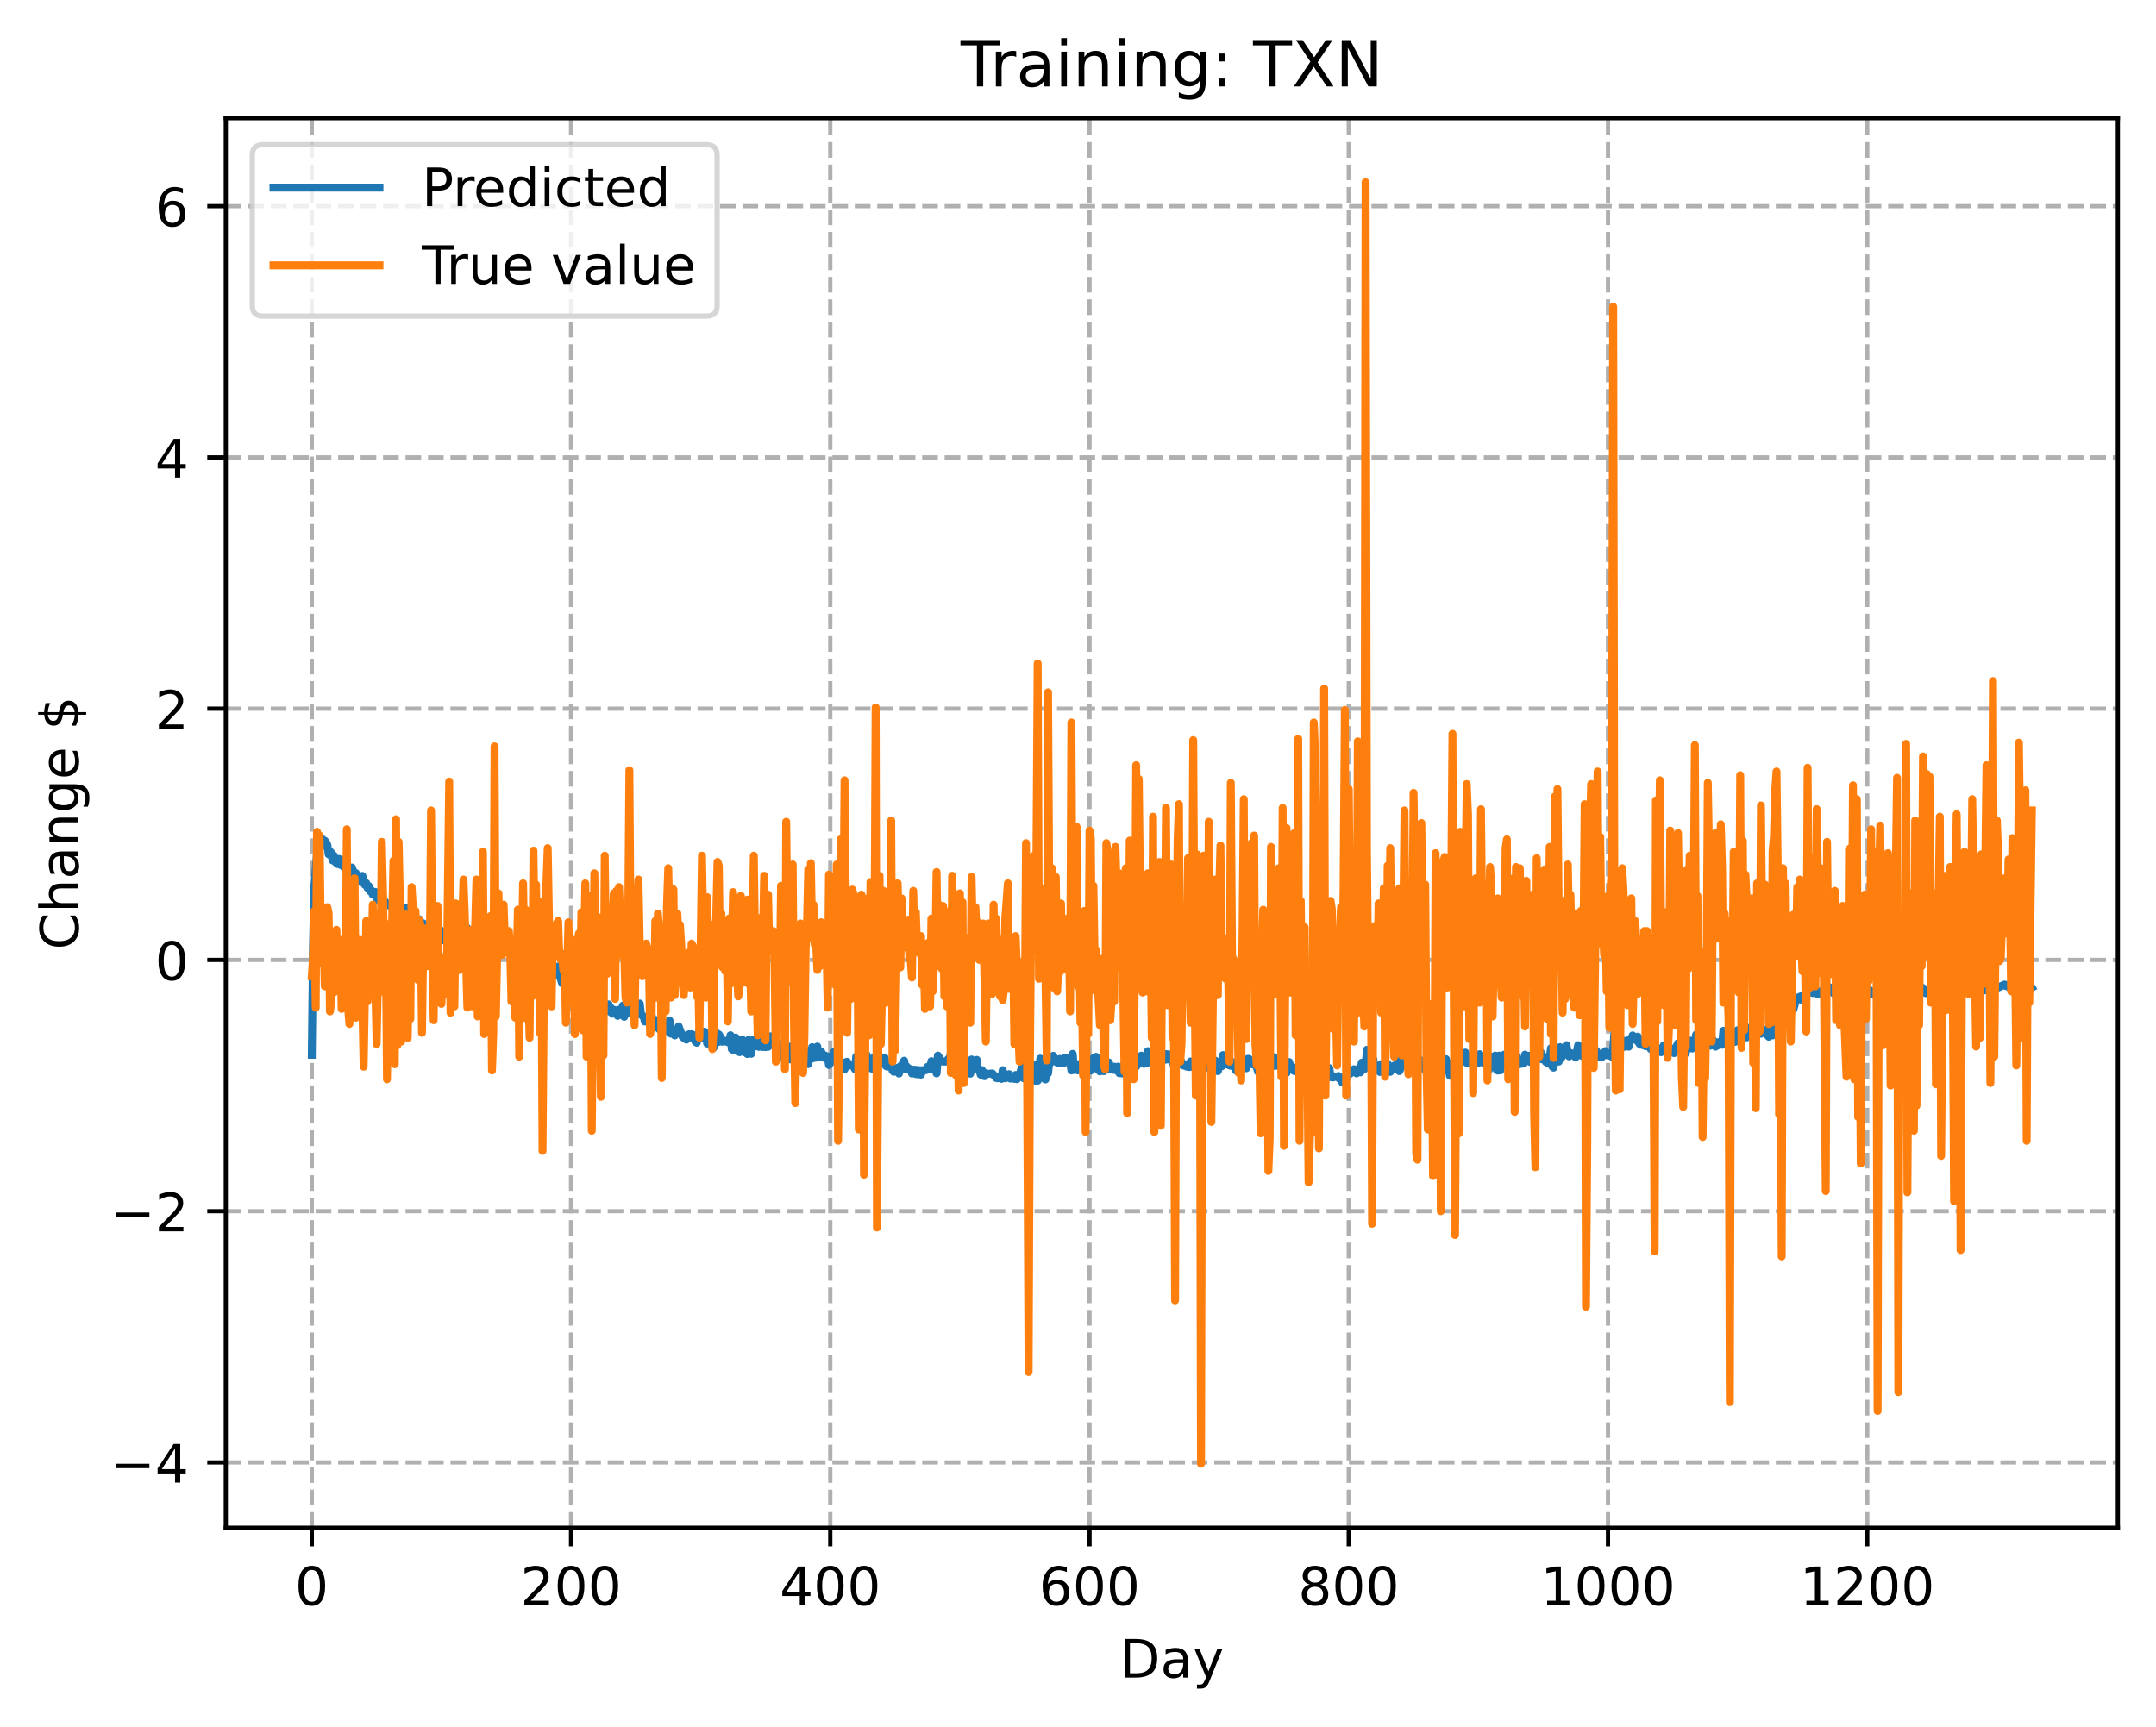 <?xml version="1.0" encoding="utf-8" standalone="no"?>
<!DOCTYPE svg PUBLIC "-//W3C//DTD SVG 1.1//EN"
  "http://www.w3.org/Graphics/SVG/1.1/DTD/svg11.dtd">
<!-- Created with matplotlib (https://matplotlib.org/) -->
<svg height="325.986pt" version="1.1" viewBox="0 0 406.94 325.986" width="406.94pt" xmlns="http://www.w3.org/2000/svg" xmlns:xlink="http://www.w3.org/1999/xlink">
 <defs>
  <style type="text/css">
*{stroke-linecap:butt;stroke-linejoin:round;}
  </style>
 </defs>
 <g id="figure_1">
  <g id="patch_1">
   <path d="M 0 325.986 
L 406.94 325.986 
L 406.94 0 
L 0 0 
z
" style="fill:#ffffff;"/>
  </g>
  <g id="axes_1">
   <g id="patch_2">
    <path d="M 42.62 288.43 
L 399.74 288.43 
L 399.74 22.318 
L 42.62 22.318 
z
" style="fill:#ffffff;"/>
   </g>
   <g id="matplotlib.axis_1">
    <g id="xtick_1">
     <g id="line2d_1">
      <path clip-path="url(#p3a876142a8)" d="M 58.853 288.43 
L 58.853 22.318 
" style="fill:none;stroke:#b0b0b0;stroke-dasharray:2.96,1.28;stroke-dashoffset:0;stroke-width:0.8;"/>
     </g>
     <g id="line2d_2">
      <defs>
       <path d="M 0 0 
L 0 3.5 
" id="m19bb66bb7d" style="stroke:#000000;stroke-width:0.8;"/>
      </defs>
      <g>
       <use style="stroke:#000000;stroke-width:0.8;" x="58.853" xlink:href="#m19bb66bb7d" y="288.43"/>
      </g>
     </g>
     <g id="text_1">
      <!-- 0 -->
      <defs>
       <path d="M 31.781 66.406 
Q 24.172 66.406 20.328 58.906 
Q 16.5 51.422 16.5 36.375 
Q 16.5 21.391 20.328 13.891 
Q 24.172 6.391 31.781 6.391 
Q 39.453 6.391 43.281 13.891 
Q 47.125 21.391 47.125 36.375 
Q 47.125 51.422 43.281 58.906 
Q 39.453 66.406 31.781 66.406 
z
M 31.781 74.219 
Q 44.047 74.219 50.516 64.516 
Q 56.984 54.828 56.984 36.375 
Q 56.984 17.969 50.516 8.266 
Q 44.047 -1.422 31.781 -1.422 
Q 19.531 -1.422 13.062 8.266 
Q 6.594 17.969 6.594 36.375 
Q 6.594 54.828 13.062 64.516 
Q 19.531 74.219 31.781 74.219 
z
" id="DejaVuSans-48"/>
      </defs>
      <g transform="translate(55.672 303.029)scale(0.1 -0.1)">
       <use xlink:href="#DejaVuSans-48"/>
      </g>
     </g>
    </g>
    <g id="xtick_2">
     <g id="line2d_3">
      <path clip-path="url(#p3a876142a8)" d="M 107.784 288.43 
L 107.784 22.318 
" style="fill:none;stroke:#b0b0b0;stroke-dasharray:2.96,1.28;stroke-dashoffset:0;stroke-width:0.8;"/>
     </g>
     <g id="line2d_4">
      <g>
       <use style="stroke:#000000;stroke-width:0.8;" x="107.784" xlink:href="#m19bb66bb7d" y="288.43"/>
      </g>
     </g>
     <g id="text_2">
      <!-- 200 -->
      <defs>
       <path d="M 19.188 8.297 
L 53.609 8.297 
L 53.609 0 
L 7.328 0 
L 7.328 8.297 
Q 12.938 14.109 22.625 23.891 
Q 32.328 33.688 34.812 36.531 
Q 39.547 41.844 41.422 45.531 
Q 43.312 49.219 43.312 52.781 
Q 43.312 58.594 39.234 62.25 
Q 35.156 65.922 28.609 65.922 
Q 23.969 65.922 18.812 64.312 
Q 13.672 62.703 7.812 59.422 
L 7.812 69.391 
Q 13.766 71.781 18.938 73 
Q 24.125 74.219 28.422 74.219 
Q 39.75 74.219 46.484 68.547 
Q 53.219 62.891 53.219 53.422 
Q 53.219 48.922 51.531 44.891 
Q 49.859 40.875 45.406 35.406 
Q 44.188 33.984 37.641 27.219 
Q 31.109 20.453 19.188 8.297 
z
" id="DejaVuSans-50"/>
      </defs>
      <g transform="translate(98.24 303.029)scale(0.1 -0.1)">
       <use xlink:href="#DejaVuSans-50"/>
       <use x="63.623" xlink:href="#DejaVuSans-48"/>
       <use x="127.246" xlink:href="#DejaVuSans-48"/>
      </g>
     </g>
    </g>
    <g id="xtick_3">
     <g id="line2d_5">
      <path clip-path="url(#p3a876142a8)" d="M 156.714 288.43 
L 156.714 22.318 
" style="fill:none;stroke:#b0b0b0;stroke-dasharray:2.96,1.28;stroke-dashoffset:0;stroke-width:0.8;"/>
     </g>
     <g id="line2d_6">
      <g>
       <use style="stroke:#000000;stroke-width:0.8;" x="156.714" xlink:href="#m19bb66bb7d" y="288.43"/>
      </g>
     </g>
     <g id="text_3">
      <!-- 400 -->
      <defs>
       <path d="M 37.797 64.312 
L 12.891 25.391 
L 37.797 25.391 
z
M 35.203 72.906 
L 47.609 72.906 
L 47.609 25.391 
L 58.016 25.391 
L 58.016 17.188 
L 47.609 17.188 
L 47.609 0 
L 37.797 0 
L 37.797 17.188 
L 4.891 17.188 
L 4.891 26.703 
z
" id="DejaVuSans-52"/>
      </defs>
      <g transform="translate(147.17 303.029)scale(0.1 -0.1)">
       <use xlink:href="#DejaVuSans-52"/>
       <use x="63.623" xlink:href="#DejaVuSans-48"/>
       <use x="127.246" xlink:href="#DejaVuSans-48"/>
      </g>
     </g>
    </g>
    <g id="xtick_4">
     <g id="line2d_7">
      <path clip-path="url(#p3a876142a8)" d="M 205.645 288.43 
L 205.645 22.318 
" style="fill:none;stroke:#b0b0b0;stroke-dasharray:2.96,1.28;stroke-dashoffset:0;stroke-width:0.8;"/>
     </g>
     <g id="line2d_8">
      <g>
       <use style="stroke:#000000;stroke-width:0.8;" x="205.645" xlink:href="#m19bb66bb7d" y="288.43"/>
      </g>
     </g>
     <g id="text_4">
      <!-- 600 -->
      <defs>
       <path d="M 33.016 40.375 
Q 26.375 40.375 22.484 35.828 
Q 18.609 31.297 18.609 23.391 
Q 18.609 15.531 22.484 10.953 
Q 26.375 6.391 33.016 6.391 
Q 39.656 6.391 43.531 10.953 
Q 47.406 15.531 47.406 23.391 
Q 47.406 31.297 43.531 35.828 
Q 39.656 40.375 33.016 40.375 
z
M 52.594 71.297 
L 52.594 62.312 
Q 48.875 64.062 45.094 64.984 
Q 41.312 65.922 37.594 65.922 
Q 27.828 65.922 22.672 59.328 
Q 17.531 52.734 16.797 39.406 
Q 19.672 43.656 24.016 45.922 
Q 28.375 48.188 33.594 48.188 
Q 44.578 48.188 50.953 41.516 
Q 57.328 34.859 57.328 23.391 
Q 57.328 12.156 50.688 5.359 
Q 44.047 -1.422 33.016 -1.422 
Q 20.359 -1.422 13.672 8.266 
Q 6.984 17.969 6.984 36.375 
Q 6.984 53.656 15.188 63.938 
Q 23.391 74.219 37.203 74.219 
Q 40.922 74.219 44.703 73.484 
Q 48.484 72.75 52.594 71.297 
z
" id="DejaVuSans-54"/>
      </defs>
      <g transform="translate(196.101 303.029)scale(0.1 -0.1)">
       <use xlink:href="#DejaVuSans-54"/>
       <use x="63.623" xlink:href="#DejaVuSans-48"/>
       <use x="127.246" xlink:href="#DejaVuSans-48"/>
      </g>
     </g>
    </g>
    <g id="xtick_5">
     <g id="line2d_9">
      <path clip-path="url(#p3a876142a8)" d="M 254.575 288.43 
L 254.575 22.318 
" style="fill:none;stroke:#b0b0b0;stroke-dasharray:2.96,1.28;stroke-dashoffset:0;stroke-width:0.8;"/>
     </g>
     <g id="line2d_10">
      <g>
       <use style="stroke:#000000;stroke-width:0.8;" x="254.575" xlink:href="#m19bb66bb7d" y="288.43"/>
      </g>
     </g>
     <g id="text_5">
      <!-- 800 -->
      <defs>
       <path d="M 31.781 34.625 
Q 24.75 34.625 20.719 30.859 
Q 16.703 27.094 16.703 20.516 
Q 16.703 13.922 20.719 10.156 
Q 24.75 6.391 31.781 6.391 
Q 38.812 6.391 42.859 10.172 
Q 46.922 13.969 46.922 20.516 
Q 46.922 27.094 42.891 30.859 
Q 38.875 34.625 31.781 34.625 
z
M 21.922 38.812 
Q 15.578 40.375 12.031 44.719 
Q 8.5 49.078 8.5 55.328 
Q 8.5 64.062 14.719 69.141 
Q 20.953 74.219 31.781 74.219 
Q 42.672 74.219 48.875 69.141 
Q 55.078 64.062 55.078 55.328 
Q 55.078 49.078 51.531 44.719 
Q 48 40.375 41.703 38.812 
Q 48.828 37.156 52.797 32.312 
Q 56.781 27.484 56.781 20.516 
Q 56.781 9.906 50.312 4.234 
Q 43.844 -1.422 31.781 -1.422 
Q 19.734 -1.422 13.25 4.234 
Q 6.781 9.906 6.781 20.516 
Q 6.781 27.484 10.781 32.312 
Q 14.797 37.156 21.922 38.812 
z
M 18.312 54.391 
Q 18.312 48.734 21.844 45.562 
Q 25.391 42.391 31.781 42.391 
Q 38.141 42.391 41.719 45.562 
Q 45.312 48.734 45.312 54.391 
Q 45.312 60.062 41.719 63.234 
Q 38.141 66.406 31.781 66.406 
Q 25.391 66.406 21.844 63.234 
Q 18.312 60.062 18.312 54.391 
z
" id="DejaVuSans-56"/>
      </defs>
      <g transform="translate(245.032 303.029)scale(0.1 -0.1)">
       <use xlink:href="#DejaVuSans-56"/>
       <use x="63.623" xlink:href="#DejaVuSans-48"/>
       <use x="127.246" xlink:href="#DejaVuSans-48"/>
      </g>
     </g>
    </g>
    <g id="xtick_6">
     <g id="line2d_11">
      <path clip-path="url(#p3a876142a8)" d="M 303.506 288.43 
L 303.506 22.318 
" style="fill:none;stroke:#b0b0b0;stroke-dasharray:2.96,1.28;stroke-dashoffset:0;stroke-width:0.8;"/>
     </g>
     <g id="line2d_12">
      <g>
       <use style="stroke:#000000;stroke-width:0.8;" x="303.506" xlink:href="#m19bb66bb7d" y="288.43"/>
      </g>
     </g>
     <g id="text_6">
      <!-- 1000 -->
      <defs>
       <path d="M 12.406 8.297 
L 28.516 8.297 
L 28.516 63.922 
L 10.984 60.406 
L 10.984 69.391 
L 28.422 72.906 
L 38.281 72.906 
L 38.281 8.297 
L 54.391 8.297 
L 54.391 0 
L 12.406 0 
z
" id="DejaVuSans-49"/>
      </defs>
      <g transform="translate(290.781 303.029)scale(0.1 -0.1)">
       <use xlink:href="#DejaVuSans-49"/>
       <use x="63.623" xlink:href="#DejaVuSans-48"/>
       <use x="127.246" xlink:href="#DejaVuSans-48"/>
       <use x="190.869" xlink:href="#DejaVuSans-48"/>
      </g>
     </g>
    </g>
    <g id="xtick_7">
     <g id="line2d_13">
      <path clip-path="url(#p3a876142a8)" d="M 352.437 288.43 
L 352.437 22.318 
" style="fill:none;stroke:#b0b0b0;stroke-dasharray:2.96,1.28;stroke-dashoffset:0;stroke-width:0.8;"/>
     </g>
     <g id="line2d_14">
      <g>
       <use style="stroke:#000000;stroke-width:0.8;" x="352.437" xlink:href="#m19bb66bb7d" y="288.43"/>
      </g>
     </g>
     <g id="text_7">
      <!-- 1200 -->
      <g transform="translate(339.712 303.029)scale(0.1 -0.1)">
       <use xlink:href="#DejaVuSans-49"/>
       <use x="63.623" xlink:href="#DejaVuSans-50"/>
       <use x="127.246" xlink:href="#DejaVuSans-48"/>
       <use x="190.869" xlink:href="#DejaVuSans-48"/>
      </g>
     </g>
    </g>
    <g id="text_8">
     <!-- Day -->
     <defs>
      <path d="M 19.672 64.797 
L 19.672 8.109 
L 31.594 8.109 
Q 46.688 8.109 53.688 14.938 
Q 60.688 21.781 60.688 36.531 
Q 60.688 51.172 53.688 57.984 
Q 46.688 64.797 31.594 64.797 
z
M 9.812 72.906 
L 30.078 72.906 
Q 51.266 72.906 61.172 64.094 
Q 71.094 55.281 71.094 36.531 
Q 71.094 17.672 61.125 8.828 
Q 51.172 0 30.078 0 
L 9.812 0 
z
" id="DejaVuSans-68"/>
      <path d="M 34.281 27.484 
Q 23.391 27.484 19.188 25 
Q 14.984 22.516 14.984 16.5 
Q 14.984 11.719 18.141 8.906 
Q 21.297 6.109 26.703 6.109 
Q 34.188 6.109 38.703 11.406 
Q 43.219 16.703 43.219 25.484 
L 43.219 27.484 
z
M 52.203 31.203 
L 52.203 0 
L 43.219 0 
L 43.219 8.297 
Q 40.141 3.328 35.547 0.953 
Q 30.953 -1.422 24.312 -1.422 
Q 15.922 -1.422 10.953 3.297 
Q 6 8.016 6 15.922 
Q 6 25.141 12.172 29.828 
Q 18.359 34.516 30.609 34.516 
L 43.219 34.516 
L 43.219 35.406 
Q 43.219 41.609 39.141 45 
Q 35.062 48.391 27.688 48.391 
Q 23 48.391 18.547 47.266 
Q 14.109 46.141 10.016 43.891 
L 10.016 52.203 
Q 14.938 54.109 19.578 55.047 
Q 24.219 56 28.609 56 
Q 40.484 56 46.344 49.844 
Q 52.203 43.703 52.203 31.203 
z
" id="DejaVuSans-97"/>
      <path d="M 32.172 -5.078 
Q 28.375 -14.844 24.75 -17.812 
Q 21.141 -20.797 15.094 -20.797 
L 7.906 -20.797 
L 7.906 -13.281 
L 13.188 -13.281 
Q 16.891 -13.281 18.938 -11.516 
Q 21 -9.766 23.484 -3.219 
L 25.094 0.875 
L 2.984 54.688 
L 12.5 54.688 
L 29.594 11.922 
L 46.688 54.688 
L 56.203 54.688 
z
" id="DejaVuSans-121"/>
     </defs>
     <g transform="translate(211.307 316.707)scale(0.1 -0.1)">
      <use xlink:href="#DejaVuSans-68"/>
      <use x="77.002" xlink:href="#DejaVuSans-97"/>
      <use x="138.281" xlink:href="#DejaVuSans-121"/>
     </g>
    </g>
   </g>
   <g id="matplotlib.axis_2">
    <g id="ytick_1">
     <g id="line2d_15">
      <path clip-path="url(#p3a876142a8)" d="M 42.62 276.097 
L 399.74 276.097 
" style="fill:none;stroke:#b0b0b0;stroke-dasharray:2.96,1.28;stroke-dashoffset:0;stroke-width:0.8;"/>
     </g>
     <g id="line2d_16">
      <defs>
       <path d="M 0 0 
L -3.5 0 
" id="m48665f9f4c" style="stroke:#000000;stroke-width:0.8;"/>
      </defs>
      <g>
       <use style="stroke:#000000;stroke-width:0.8;" x="42.62" xlink:href="#m48665f9f4c" y="276.097"/>
      </g>
     </g>
     <g id="text_9">
      <!-- −4 -->
      <defs>
       <path d="M 10.594 35.5 
L 73.188 35.5 
L 73.188 27.203 
L 10.594 27.203 
z
" id="DejaVuSans-8722"/>
      </defs>
      <g transform="translate(20.878 279.896)scale(0.1 -0.1)">
       <use xlink:href="#DejaVuSans-8722"/>
       <use x="83.789" xlink:href="#DejaVuSans-52"/>
      </g>
     </g>
    </g>
    <g id="ytick_2">
     <g id="line2d_17">
      <path clip-path="url(#p3a876142a8)" d="M 42.62 228.662 
L 399.74 228.662 
" style="fill:none;stroke:#b0b0b0;stroke-dasharray:2.96,1.28;stroke-dashoffset:0;stroke-width:0.8;"/>
     </g>
     <g id="line2d_18">
      <g>
       <use style="stroke:#000000;stroke-width:0.8;" x="42.62" xlink:href="#m48665f9f4c" y="228.662"/>
      </g>
     </g>
     <g id="text_10">
      <!-- −2 -->
      <g transform="translate(20.878 232.461)scale(0.1 -0.1)">
       <use xlink:href="#DejaVuSans-8722"/>
       <use x="83.789" xlink:href="#DejaVuSans-50"/>
      </g>
     </g>
    </g>
    <g id="ytick_3">
     <g id="line2d_19">
      <path clip-path="url(#p3a876142a8)" d="M 42.62 181.226 
L 399.74 181.226 
" style="fill:none;stroke:#b0b0b0;stroke-dasharray:2.96,1.28;stroke-dashoffset:0;stroke-width:0.8;"/>
     </g>
     <g id="line2d_20">
      <g>
       <use style="stroke:#000000;stroke-width:0.8;" x="42.62" xlink:href="#m48665f9f4c" y="181.226"/>
      </g>
     </g>
     <g id="text_11">
      <!-- 0 -->
      <g transform="translate(29.258 185.026)scale(0.1 -0.1)">
       <use xlink:href="#DejaVuSans-48"/>
      </g>
     </g>
    </g>
    <g id="ytick_4">
     <g id="line2d_21">
      <path clip-path="url(#p3a876142a8)" d="M 42.62 133.791 
L 399.74 133.791 
" style="fill:none;stroke:#b0b0b0;stroke-dasharray:2.96,1.28;stroke-dashoffset:0;stroke-width:0.8;"/>
     </g>
     <g id="line2d_22">
      <g>
       <use style="stroke:#000000;stroke-width:0.8;" x="42.62" xlink:href="#m48665f9f4c" y="133.791"/>
      </g>
     </g>
     <g id="text_12">
      <!-- 2 -->
      <g transform="translate(29.258 137.59)scale(0.1 -0.1)">
       <use xlink:href="#DejaVuSans-50"/>
      </g>
     </g>
    </g>
    <g id="ytick_5">
     <g id="line2d_23">
      <path clip-path="url(#p3a876142a8)" d="M 42.62 86.356 
L 399.74 86.356 
" style="fill:none;stroke:#b0b0b0;stroke-dasharray:2.96,1.28;stroke-dashoffset:0;stroke-width:0.8;"/>
     </g>
     <g id="line2d_24">
      <g>
       <use style="stroke:#000000;stroke-width:0.8;" x="42.62" xlink:href="#m48665f9f4c" y="86.356"/>
      </g>
     </g>
     <g id="text_13">
      <!-- 4 -->
      <g transform="translate(29.258 90.155)scale(0.1 -0.1)">
       <use xlink:href="#DejaVuSans-52"/>
      </g>
     </g>
    </g>
    <g id="ytick_6">
     <g id="line2d_25">
      <path clip-path="url(#p3a876142a8)" d="M 42.62 38.92 
L 399.74 38.92 
" style="fill:none;stroke:#b0b0b0;stroke-dasharray:2.96,1.28;stroke-dashoffset:0;stroke-width:0.8;"/>
     </g>
     <g id="line2d_26">
      <g>
       <use style="stroke:#000000;stroke-width:0.8;" x="42.62" xlink:href="#m48665f9f4c" y="38.92"/>
      </g>
     </g>
     <g id="text_14">
      <!-- 6 -->
      <g transform="translate(29.258 42.72)scale(0.1 -0.1)">
       <use xlink:href="#DejaVuSans-54"/>
      </g>
     </g>
    </g>
    <g id="text_15">
     <!-- Change $ -->
     <defs>
      <path d="M 64.406 67.281 
L 64.406 56.891 
Q 59.422 61.531 53.781 63.812 
Q 48.141 66.109 41.797 66.109 
Q 29.297 66.109 22.656 58.469 
Q 16.016 50.828 16.016 36.375 
Q 16.016 21.969 22.656 14.328 
Q 29.297 6.688 41.797 6.688 
Q 48.141 6.688 53.781 8.984 
Q 59.422 11.281 64.406 15.922 
L 64.406 5.609 
Q 59.234 2.094 53.438 0.328 
Q 47.656 -1.422 41.219 -1.422 
Q 24.656 -1.422 15.125 8.703 
Q 5.609 18.844 5.609 36.375 
Q 5.609 53.953 15.125 64.078 
Q 24.656 74.219 41.219 74.219 
Q 47.75 74.219 53.531 72.484 
Q 59.328 70.75 64.406 67.281 
z
" id="DejaVuSans-67"/>
      <path d="M 54.891 33.016 
L 54.891 0 
L 45.906 0 
L 45.906 32.719 
Q 45.906 40.484 42.875 44.328 
Q 39.844 48.188 33.797 48.188 
Q 26.516 48.188 22.312 43.547 
Q 18.109 38.922 18.109 30.906 
L 18.109 0 
L 9.078 0 
L 9.078 75.984 
L 18.109 75.984 
L 18.109 46.188 
Q 21.344 51.125 25.703 53.562 
Q 30.078 56 35.797 56 
Q 45.219 56 50.047 50.172 
Q 54.891 44.344 54.891 33.016 
z
" id="DejaVuSans-104"/>
      <path d="M 54.891 33.016 
L 54.891 0 
L 45.906 0 
L 45.906 32.719 
Q 45.906 40.484 42.875 44.328 
Q 39.844 48.188 33.797 48.188 
Q 26.516 48.188 22.312 43.547 
Q 18.109 38.922 18.109 30.906 
L 18.109 0 
L 9.078 0 
L 9.078 54.688 
L 18.109 54.688 
L 18.109 46.188 
Q 21.344 51.125 25.703 53.562 
Q 30.078 56 35.797 56 
Q 45.219 56 50.047 50.172 
Q 54.891 44.344 54.891 33.016 
z
" id="DejaVuSans-110"/>
      <path d="M 45.406 27.984 
Q 45.406 37.75 41.375 43.109 
Q 37.359 48.484 30.078 48.484 
Q 22.859 48.484 18.828 43.109 
Q 14.797 37.75 14.797 27.984 
Q 14.797 18.266 18.828 12.891 
Q 22.859 7.516 30.078 7.516 
Q 37.359 7.516 41.375 12.891 
Q 45.406 18.266 45.406 27.984 
z
M 54.391 6.781 
Q 54.391 -7.172 48.188 -13.984 
Q 42 -20.797 29.203 -20.797 
Q 24.469 -20.797 20.266 -20.094 
Q 16.062 -19.391 12.109 -17.922 
L 12.109 -9.188 
Q 16.062 -11.328 19.922 -12.344 
Q 23.781 -13.375 27.781 -13.375 
Q 36.625 -13.375 41.016 -8.766 
Q 45.406 -4.156 45.406 5.172 
L 45.406 9.625 
Q 42.625 4.781 38.281 2.391 
Q 33.938 0 27.875 0 
Q 17.828 0 11.672 7.656 
Q 5.516 15.328 5.516 27.984 
Q 5.516 40.672 11.672 48.328 
Q 17.828 56 27.875 56 
Q 33.938 56 38.281 53.609 
Q 42.625 51.219 45.406 46.391 
L 45.406 54.688 
L 54.391 54.688 
z
" id="DejaVuSans-103"/>
      <path d="M 56.203 29.594 
L 56.203 25.203 
L 14.891 25.203 
Q 15.484 15.922 20.484 11.062 
Q 25.484 6.203 34.422 6.203 
Q 39.594 6.203 44.453 7.469 
Q 49.312 8.734 54.109 11.281 
L 54.109 2.781 
Q 49.266 0.734 44.188 -0.344 
Q 39.109 -1.422 33.891 -1.422 
Q 20.797 -1.422 13.156 6.188 
Q 5.516 13.812 5.516 26.812 
Q 5.516 40.234 12.766 48.109 
Q 20.016 56 32.328 56 
Q 43.359 56 49.781 48.891 
Q 56.203 41.797 56.203 29.594 
z
M 47.219 32.234 
Q 47.125 39.594 43.094 43.984 
Q 39.062 48.391 32.422 48.391 
Q 24.906 48.391 20.391 44.141 
Q 15.875 39.891 15.188 32.172 
z
" id="DejaVuSans-101"/>
      <path id="DejaVuSans-32"/>
      <path d="M 33.797 -14.703 
L 28.906 -14.703 
L 28.859 0 
Q 23.734 0.094 18.609 1.188 
Q 13.484 2.297 8.297 4.5 
L 8.297 13.281 
Q 13.281 10.156 18.375 8.562 
Q 23.484 6.984 28.906 6.938 
L 28.906 29.203 
Q 18.109 30.953 13.203 35.156 
Q 8.297 39.359 8.297 46.688 
Q 8.297 54.641 13.625 59.219 
Q 18.953 63.812 28.906 64.5 
L 28.906 75.984 
L 33.797 75.984 
L 33.797 64.656 
Q 38.328 64.453 42.578 63.688 
Q 46.828 62.938 50.875 61.625 
L 50.875 53.078 
Q 46.828 55.125 42.547 56.25 
Q 38.281 57.375 33.797 57.562 
L 33.797 36.719 
Q 44.875 35.016 50.094 30.609 
Q 55.328 26.219 55.328 18.609 
Q 55.328 10.359 49.781 5.594 
Q 44.234 0.828 33.797 0.094 
z
M 28.906 37.594 
L 28.906 57.625 
Q 23.25 56.984 20.266 54.391 
Q 17.281 51.812 17.281 47.516 
Q 17.281 43.312 20.031 40.969 
Q 22.797 38.625 28.906 37.594 
z
M 33.797 28.219 
L 33.797 7.078 
Q 39.984 7.906 43.141 10.594 
Q 46.297 13.281 46.297 17.672 
Q 46.297 21.969 43.281 24.5 
Q 40.281 27.047 33.797 28.219 
z
" id="DejaVuSans-36"/>
     </defs>
     <g transform="translate(14.798 179.288)rotate(-90)scale(0.1 -0.1)">
      <use xlink:href="#DejaVuSans-67"/>
      <use x="69.824" xlink:href="#DejaVuSans-104"/>
      <use x="133.203" xlink:href="#DejaVuSans-97"/>
      <use x="194.482" xlink:href="#DejaVuSans-110"/>
      <use x="257.861" xlink:href="#DejaVuSans-103"/>
      <use x="321.338" xlink:href="#DejaVuSans-101"/>
      <use x="382.861" xlink:href="#DejaVuSans-32"/>
      <use x="414.648" xlink:href="#DejaVuSans-36"/>
     </g>
    </g>
   </g>
   <g id="line2d_27">
    <path clip-path="url(#p3a876142a8)" d="M 58.853 199.137 
L 59.098 177.956 
L 59.342 167.367 
L 59.832 161.032 
L 60.076 159.46 
L 60.321 160.151 
L 60.566 158.833 
L 60.81 158.381 
L 61.055 159.641 
L 61.3 158.726 
L 61.544 159.027 
L 61.789 159.535 
L 62.034 161.288 
L 62.278 160.72 
L 62.523 161 
L 62.767 162.43 
L 63.012 161.521 
L 63.257 162.712 
L 63.746 163.127 
L 63.991 162.162 
L 64.235 163.281 
L 64.48 162.293 
L 64.725 163.485 
L 64.969 163.768 
L 65.459 162.908 
L 65.703 164.145 
L 66.193 164.822 
L 66.437 163.786 
L 66.927 165.279 
L 67.171 164.831 
L 67.416 165.727 
L 67.661 166.07 
L 67.905 165.7 
L 68.15 166.544 
L 68.395 165.364 
L 68.884 167.056 
L 69.128 166.731 
L 69.373 167.647 
L 69.618 167.284 
L 69.862 168.251 
L 70.107 168.111 
L 70.352 168.89 
L 70.841 168.389 
L 71.086 169.554 
L 71.33 169.438 
L 71.575 170.209 
L 71.82 170.045 
L 72.064 170.015 
L 72.309 170.422 
L 72.554 170.08 
L 72.798 170.717 
L 73.043 170.87 
L 73.288 170.602 
L 73.777 171.091 
L 74.022 171.614 
L 74.755 172.248 
L 75 171.635 
L 75.245 172.986 
L 75.489 172.007 
L 75.734 173.195 
L 75.979 172.355 
L 76.223 173.557 
L 76.468 171.332 
L 76.713 172.488 
L 77.202 172.655 
L 77.447 173.931 
L 77.691 172.484 
L 77.936 174.282 
L 78.181 173.402 
L 78.425 173.491 
L 78.67 174.708 
L 78.915 174.968 
L 79.159 173.558 
L 79.404 174.095 
L 79.649 175.244 
L 79.893 174.332 
L 80.138 175.616 
L 80.383 175.089 
L 80.872 175.32 
L 81.116 176.223 
L 81.361 176.461 
L 81.606 175.8 
L 82.34 176.002 
L 82.584 176.905 
L 83.074 175.565 
L 83.318 177.129 
L 83.563 177.34 
L 83.808 176.587 
L 84.052 177.671 
L 84.786 178.281 
L 85.031 176.574 
L 85.276 176.585 
L 85.765 174.762 
L 86.01 176.157 
L 86.254 176.18 
L 86.499 175.428 
L 86.743 177.787 
L 86.988 176.517 
L 87.233 176.664 
L 87.967 176.6 
L 88.211 175.234 
L 88.456 178.13 
L 88.701 176.861 
L 88.945 178.565 
L 89.19 177.276 
L 89.435 177.426 
L 89.679 178.989 
L 89.924 179.25 
L 90.169 177.329 
L 90.413 177.452 
L 90.658 177.301 
L 91.147 177.281 
L 91.392 176.118 
L 91.637 176.132 
L 91.881 175.963 
L 92.126 176.965 
L 92.615 177.085 
L 93.349 177.617 
L 93.594 179.568 
L 93.838 178.118 
L 94.083 178.217 
L 94.328 177.212 
L 94.817 178.601 
L 95.062 177.464 
L 95.306 178.045 
L 95.551 177.416 
L 95.796 177.324 
L 96.53 178.999 
L 96.774 179.205 
L 97.019 180.74 
L 97.264 181.155 
L 97.753 178.918 
L 97.998 181.535 
L 98.242 180.473 
L 98.487 182.042 
L 98.731 180.95 
L 98.976 182.445 
L 99.221 182.723 
L 99.465 181.424 
L 99.71 180.889 
L 99.955 182.99 
L 100.444 181.358 
L 100.689 180.239 
L 101.178 180.101 
L 101.423 181.921 
L 102.646 183.121 
L 102.891 184.362 
L 103.135 183.554 
L 103.38 181.715 
L 103.625 183.555 
L 103.869 183.627 
L 104.114 183.236 
L 104.359 183.831 
L 104.603 184.004 
L 105.092 182.493 
L 105.337 183.816 
L 105.826 184.702 
L 106.071 185.543 
L 106.56 186.104 
L 106.805 185.675 
L 107.05 186.508 
L 107.294 186.694 
L 107.539 186.267 
L 107.784 187.017 
L 108.028 186.496 
L 108.273 185.401 
L 108.762 187.367 
L 109.007 186.954 
L 109.252 187.768 
L 109.496 187.335 
L 109.741 187.493 
L 109.986 188.187 
L 110.23 187.1 
L 110.475 187.627 
L 110.719 187.644 
L 110.964 186.987 
L 111.209 188.681 
L 111.453 187.972 
L 112.432 188.596 
L 112.677 189.591 
L 112.921 188.939 
L 113.166 187.355 
L 113.411 188.577 
L 113.655 189.097 
L 113.9 189.181 
L 114.145 190.368 
L 114.389 189.709 
L 114.634 189.922 
L 114.879 189.621 
L 115.123 191.008 
L 115.368 190.338 
L 115.613 191.376 
L 115.857 190.677 
L 116.102 190.705 
L 116.346 190.881 
L 116.591 191.786 
L 116.836 190.629 
L 117.08 191.071 
L 117.325 191.058 
L 117.57 189.847 
L 117.814 191.968 
L 118.059 190.765 
L 118.304 191.34 
L 119.038 188.772 
L 119.282 191.091 
L 119.527 191.127 
L 119.772 190.419 
L 120.016 190.654 
L 120.261 191.109 
L 120.506 191.154 
L 120.75 189.459 
L 120.995 191.571 
L 121.484 191.921 
L 121.729 192.859 
L 121.974 191.937 
L 122.218 192.403 
L 122.463 192.53 
L 122.707 193.407 
L 122.952 191.352 
L 123.197 192.86 
L 123.441 192.912 
L 123.686 193.907 
L 123.931 192.585 
L 124.42 194.276 
L 124.665 194.476 
L 124.909 193.93 
L 125.154 194.88 
L 125.399 194.252 
L 125.643 193.98 
L 125.888 194.401 
L 126.133 194.266 
L 126.377 192.684 
L 126.622 195.141 
L 126.867 194.619 
L 127.111 194.773 
L 127.356 195.484 
L 127.601 194.729 
L 127.845 194.483 
L 128.09 193.768 
L 128.824 195.743 
L 129.068 195.945 
L 129.313 195.5 
L 129.558 196.271 
L 130.047 195.259 
L 130.292 195.872 
L 130.536 195.255 
L 130.781 195.349 
L 131.026 195.577 
L 131.27 196.679 
L 131.515 196.859 
L 131.76 195.992 
L 132.004 194.537 
L 132.249 196.054 
L 132.494 194.965 
L 132.983 194.778 
L 133.228 195.324 
L 133.472 197 
L 133.717 196.142 
L 133.962 196.326 
L 134.206 197.457 
L 134.451 196.591 
L 134.695 197.798 
L 134.94 196.951 
L 135.185 194.946 
L 135.429 196.783 
L 135.674 195.29 
L 135.919 195.675 
L 136.163 196.637 
L 136.408 196.67 
L 136.653 196.436 
L 137.142 196.678 
L 137.631 196.82 
L 137.876 195.448 
L 138.121 198.07 
L 138.365 198.23 
L 138.855 195.882 
L 139.099 198.384 
L 139.344 197.216 
L 139.589 198.642 
L 140.078 196.263 
L 140.567 198.684 
L 140.812 197.606 
L 141.056 198.986 
L 141.301 196.32 
L 141.79 198.942 
L 142.035 196.991 
L 142.28 196.258 
L 142.524 197.387 
L 143.258 197.641 
L 143.503 196.232 
L 143.748 197.561 
L 143.992 197.663 
L 144.237 196.989 
L 144.482 197.695 
L 144.726 197.025 
L 144.971 197.632 
L 145.216 196.052 
L 145.46 195.649 
L 145.95 197.301 
L 146.194 197.445 
L 146.439 197.408 
L 146.683 196.874 
L 146.928 198.029 
L 147.173 197.105 
L 147.417 199.461 
L 147.662 198.121 
L 147.907 199.836 
L 148.151 198.411 
L 148.396 199.048 
L 148.641 197.832 
L 148.885 197.791 
L 149.13 199.988 
L 149.375 197.767 
L 149.619 197.305 
L 149.864 197.695 
L 150.109 197.65 
L 150.353 199.963 
L 150.598 197.993 
L 151.087 199.228 
L 151.577 199.414 
L 151.821 198.539 
L 152.066 198.568 
L 152.555 200.885 
L 152.8 198.524 
L 153.044 199.954 
L 153.289 197.696 
L 153.534 199.766 
L 153.778 198.604 
L 154.023 199.678 
L 154.268 197.576 
L 154.512 199.637 
L 154.757 198.526 
L 155.002 198.531 
L 155.491 199.683 
L 155.736 199.266 
L 155.98 199.809 
L 156.225 199.443 
L 156.47 201.069 
L 156.959 200.025 
L 157.204 200.318 
L 157.448 198.573 
L 157.693 200.499 
L 158.182 200.61 
L 158.427 200.834 
L 158.671 200.596 
L 158.916 201.593 
L 159.405 201.877 
L 159.65 200.528 
L 159.895 200.458 
L 160.139 201.109 
L 160.629 201.163 
L 161.118 201.189 
L 161.363 201.851 
L 161.607 199.465 
L 162.097 201.626 
L 162.586 199.439 
L 163.32 200.461 
L 163.565 199.134 
L 164.054 201.652 
L 164.298 200.022 
L 164.543 200.547 
L 164.788 201.869 
L 165.032 199.561 
L 165.522 201.709 
L 165.766 198.799 
L 166.011 200.708 
L 166.256 200.572 
L 166.745 200.849 
L 166.99 199.717 
L 167.234 201.257 
L 167.479 201.373 
L 167.724 200.778 
L 168.213 200.691 
L 168.458 202.114 
L 168.702 202.343 
L 168.947 201.838 
L 169.192 201.946 
L 169.436 201.592 
L 169.681 202.685 
L 169.926 201.298 
L 170.17 201.976 
L 170.415 201.917 
L 170.659 200.255 
L 170.904 201.794 
L 171.149 201.363 
L 171.393 201.76 
L 171.883 201.821 
L 172.127 202.675 
L 172.372 201.974 
L 172.617 201.949 
L 172.861 202.784 
L 173.106 201.979 
L 173.351 202.84 
L 173.595 202.054 
L 173.84 202.879 
L 174.085 202.029 
L 174.329 202.093 
L 174.819 202.021 
L 175.063 201.406 
L 175.308 201.884 
L 175.553 201.901 
L 175.797 200.34 
L 176.042 201.8 
L 176.286 201.783 
L 176.531 200.952 
L 176.776 202.641 
L 177.02 199.286 
L 177.754 200.387 
L 178.488 200.43 
L 178.733 200.339 
L 178.978 199.924 
L 179.222 200.42 
L 179.467 198.65 
L 179.712 200.218 
L 179.956 200.117 
L 180.201 199.172 
L 180.446 199.364 
L 180.935 199.29 
L 181.18 200.071 
L 181.424 198.542 
L 181.669 198.538 
L 181.914 199.964 
L 182.158 200.191 
L 182.403 201.317 
L 182.647 200.917 
L 182.892 202.462 
L 183.137 202.704 
L 183.381 200.021 
L 183.626 201.349 
L 183.871 201.374 
L 184.115 201.771 
L 184.36 200.094 
L 184.605 202.018 
L 184.849 201.993 
L 185.094 202.887 
L 185.339 202.027 
L 185.583 203.1 
L 185.828 203.18 
L 186.073 202.601 
L 186.317 202.736 
L 187.296 202.653 
L 188.03 203.511 
L 188.274 203.566 
L 188.519 203.226 
L 188.764 203.267 
L 189.008 203.684 
L 189.253 202.048 
L 189.742 203.576 
L 189.987 203.213 
L 190.232 203.244 
L 190.476 202.801 
L 190.721 203.627 
L 190.966 203.264 
L 191.21 203.282 
L 191.455 203.688 
L 191.7 202.944 
L 191.944 203.748 
L 192.189 202.971 
L 192.434 203.012 
L 192.923 201.248 
L 193.168 203.537 
L 193.412 203.64 
L 193.657 202.673 
L 193.902 203.825 
L 194.146 202.734 
L 194.391 202.325 
L 194.635 202.977 
L 195.125 201.715 
L 195.369 204.029 
L 195.614 200.985 
L 195.859 204.028 
L 196.103 202.706 
L 196.348 199.858 
L 196.593 202.437 
L 196.837 203.488 
L 197.327 203.793 
L 197.571 201.571 
L 197.816 202.644 
L 198.061 200.448 
L 198.305 200.628 
L 198.55 199.595 
L 198.795 199.33 
L 199.039 199.922 
L 199.284 199.992 
L 199.529 200.611 
L 199.773 200.686 
L 200.018 199.917 
L 200.262 200.674 
L 200.507 200.586 
L 200.752 200.692 
L 200.996 199.71 
L 201.241 200.508 
L 201.486 200.507 
L 201.73 199.646 
L 201.975 200.463 
L 202.22 202.089 
L 202.464 198.963 
L 202.709 202.003 
L 202.954 200.849 
L 203.198 200.881 
L 203.443 202.076 
L 203.688 200.908 
L 204.177 200.828 
L 204.422 200.804 
L 204.666 200.376 
L 204.911 200.683 
L 205.156 200.726 
L 205.4 200.351 
L 205.645 200.806 
L 205.889 202.098 
L 206.134 200.361 
L 206.379 199.779 
L 206.623 200.549 
L 206.868 199.517 
L 207.113 201.813 
L 207.602 202.272 
L 208.091 200.009 
L 208.336 202.232 
L 208.581 201.751 
L 208.825 201.924 
L 209.07 201.938 
L 209.315 200.597 
L 209.559 201.811 
L 210.049 201.967 
L 210.293 201.376 
L 210.538 202.027 
L 210.783 201.973 
L 211.027 201.367 
L 211.272 202.612 
L 211.517 201.756 
L 211.761 202.659 
L 212.25 200.748 
L 212.495 201.594 
L 212.74 201.486 
L 212.984 201.92 
L 213.229 200.849 
L 213.474 201.308 
L 213.718 200.683 
L 213.963 200.973 
L 214.208 200.49 
L 214.452 201.369 
L 214.697 200.895 
L 214.942 200.879 
L 215.186 200.747 
L 215.431 199.297 
L 215.676 200.553 
L 215.92 200.836 
L 216.165 200.031 
L 216.41 200.754 
L 216.654 198.447 
L 216.899 200.527 
L 217.144 200.542 
L 217.388 199.431 
L 217.633 200.125 
L 217.877 199.153 
L 218.122 200.189 
L 218.367 199.118 
L 218.856 200.072 
L 219.101 200.134 
L 219.345 199.231 
L 219.59 199.109 
L 219.835 200.078 
L 220.079 198.997 
L 220.324 200.015 
L 220.569 199.046 
L 220.813 199.477 
L 221.058 199.481 
L 221.303 199.934 
L 221.547 201.161 
L 221.792 201.401 
L 222.037 200.155 
L 222.281 200.402 
L 222.526 199.868 
L 222.771 200.365 
L 223.015 200.446 
L 223.26 201.124 
L 223.505 201.199 
L 223.749 201.023 
L 223.994 201.373 
L 224.483 201.448 
L 224.728 200.389 
L 224.972 201.417 
L 225.462 200.582 
L 225.706 201.066 
L 226.196 201.093 
L 226.685 200.643 
L 226.93 199.225 
L 227.419 201.007 
L 228.153 201.668 
L 228.642 200.704 
L 228.887 201.252 
L 229.132 201.271 
L 229.376 200.238 
L 229.865 202.218 
L 230.11 201.391 
L 230.599 201.306 
L 230.844 199.189 
L 231.089 200.527 
L 231.333 200.297 
L 231.578 200.944 
L 232.312 201.217 
L 232.557 200.465 
L 232.801 201.095 
L 233.046 200.694 
L 233.291 202.108 
L 233.535 200.606 
L 233.78 200.579 
L 234.025 201.35 
L 234.514 201.311 
L 234.759 201.633 
L 235.003 201.589 
L 235.248 201.673 
L 235.493 199.907 
L 235.737 199.9 
L 235.982 200.126 
L 236.226 200.88 
L 236.716 201.018 
L 236.96 200.513 
L 237.45 202.338 
L 237.694 201.062 
L 237.939 200.765 
L 238.428 201.717 
L 238.918 200.8 
L 239.162 201.272 
L 239.407 201.282 
L 239.652 201.471 
L 239.896 200.093 
L 240.141 201.293 
L 240.386 199.536 
L 240.63 201.223 
L 240.875 199.834 
L 241.12 201.196 
L 241.364 200.437 
L 241.609 201.183 
L 241.853 200.814 
L 242.098 199.272 
L 242.343 200.147 
L 242.587 200.127 
L 242.832 202.562 
L 243.077 200.678 
L 243.321 200.511 
L 243.566 201.328 
L 243.811 201.327 
L 244.055 202.022 
L 244.3 202.202 
L 244.545 202.216 
L 244.789 201.48 
L 245.034 201.357 
L 245.279 202.136 
L 245.523 201.881 
L 245.768 203.139 
L 246.013 202.459 
L 246.257 200.729 
L 246.502 203.202 
L 246.747 199.991 
L 246.991 202.374 
L 247.236 202.074 
L 247.481 202.243 
L 247.725 200.375 
L 247.97 200.739 
L 248.214 202.557 
L 248.459 200.895 
L 248.704 200.752 
L 248.948 202.515 
L 249.193 202.429 
L 249.682 203.176 
L 249.927 203.068 
L 250.172 202.721 
L 250.416 203.148 
L 250.661 203.27 
L 250.906 201.647 
L 251.15 203.368 
L 251.395 203.084 
L 251.64 203.412 
L 251.884 203.226 
L 252.374 203.345 
L 252.618 203.139 
L 252.863 203.709 
L 253.108 203.432 
L 253.352 204.371 
L 253.597 203.923 
L 253.841 203.943 
L 254.086 203.8 
L 254.331 202.152 
L 254.575 202.327 
L 254.82 202.733 
L 255.065 202.384 
L 255.309 202.29 
L 255.554 201.86 
L 255.799 202.389 
L 256.043 202.641 
L 256.288 201.863 
L 256.533 201.671 
L 256.777 202.458 
L 257.022 200.638 
L 257.267 201.72 
L 257.511 201.848 
L 257.756 201.175 
L 258.001 198.191 
L 258.245 200.743 
L 258.735 200.241 
L 258.979 200.409 
L 259.224 199.969 
L 259.469 201.957 
L 259.713 201.258 
L 259.958 201.655 
L 260.202 201.744 
L 260.447 202.38 
L 260.692 200.901 
L 261.181 202.39 
L 261.426 200.59 
L 261.67 201.781 
L 261.915 200.824 
L 262.404 202.361 
L 262.649 201.835 
L 262.894 201.86 
L 263.138 201.19 
L 263.383 201.831 
L 263.628 201.788 
L 263.872 200.072 
L 264.117 202.219 
L 264.362 201.685 
L 264.606 200.251 
L 264.851 200.649 
L 265.096 200.478 
L 265.34 200.858 
L 265.829 200.995 
L 266.074 200.712 
L 266.319 200.664 
L 266.563 200.997 
L 266.808 202.139 
L 267.053 201.138 
L 267.297 201.14 
L 267.787 199.893 
L 268.031 200.132 
L 268.276 200.854 
L 268.765 200.708 
L 269.01 202.096 
L 269.255 201.066 
L 269.499 202.337 
L 269.744 200.57 
L 269.989 201.234 
L 270.233 202.498 
L 270.478 200.198 
L 270.723 200.259 
L 271.212 202.636 
L 271.457 201.699 
L 271.701 203.148 
L 271.946 200.8 
L 272.19 200.074 
L 272.435 201.791 
L 272.68 201.807 
L 272.924 199.96 
L 273.169 201.659 
L 273.414 201.75 
L 273.658 203.089 
L 273.903 200.805 
L 274.148 200.656 
L 274.392 200.926 
L 274.637 199.136 
L 274.882 200.468 
L 275.126 200.619 
L 275.371 200.084 
L 275.616 200.086 
L 275.86 200.509 
L 276.105 199.608 
L 276.35 199.518 
L 276.594 198.716 
L 276.839 200.653 
L 277.084 199.822 
L 277.328 199.77 
L 277.573 200.762 
L 277.817 200.829 
L 278.551 199.501 
L 279.041 200.66 
L 279.285 199.02 
L 279.53 200.039 
L 279.775 200.559 
L 280.019 200.669 
L 280.264 199.298 
L 280.753 200.474 
L 280.998 202.053 
L 281.243 199.398 
L 281.487 200.639 
L 281.732 200.567 
L 281.977 200.692 
L 282.221 199.289 
L 282.466 201.917 
L 282.711 202.115 
L 282.955 199.294 
L 283.2 202.079 
L 283.445 200.762 
L 283.689 200.751 
L 283.934 199.107 
L 284.178 199.727 
L 284.423 198.97 
L 284.668 200.144 
L 284.912 199.554 
L 285.157 201.558 
L 285.402 201.848 
L 285.646 200.235 
L 285.891 201.033 
L 286.136 199.341 
L 286.38 200.809 
L 286.625 200.912 
L 286.87 200.083 
L 287.114 200.849 
L 287.359 199.989 
L 287.604 200.787 
L 287.848 199.106 
L 288.093 200.284 
L 288.582 199.311 
L 288.827 200.495 
L 289.072 200.211 
L 289.316 200.24 
L 289.805 197.463 
L 290.05 200.16 
L 290.539 199.544 
L 290.784 198.604 
L 291.029 199.983 
L 291.273 199.382 
L 291.763 200.463 
L 292.252 200.747 
L 292.497 199.812 
L 292.741 197.902 
L 292.986 201.336 
L 293.231 201.566 
L 293.475 199.635 
L 293.72 200.165 
L 293.965 199.137 
L 294.209 200.421 
L 294.454 197.688 
L 294.699 199.736 
L 294.943 198.488 
L 295.188 199.154 
L 295.433 198.901 
L 295.677 197.318 
L 295.922 198.937 
L 296.166 199.429 
L 296.411 198.792 
L 296.656 199.13 
L 297.145 199.113 
L 297.39 199.62 
L 297.879 197.318 
L 298.124 199.202 
L 298.368 198.712 
L 298.613 199.353 
L 298.858 198.323 
L 299.102 199.355 
L 299.347 198.185 
L 299.592 197.726 
L 299.836 197.736 
L 300.081 198.331 
L 300.326 197.965 
L 300.57 197.856 
L 300.815 196.728 
L 301.06 199.165 
L 301.304 198.421 
L 301.549 199.484 
L 302.038 198.947 
L 302.283 199.646 
L 302.527 199.349 
L 303.017 198.441 
L 303.261 199.225 
L 303.506 199.079 
L 303.751 199.292 
L 303.995 198.855 
L 304.24 199.51 
L 304.485 198.147 
L 304.729 194.685 
L 304.974 196.531 
L 305.219 196.049 
L 305.463 197.027 
L 305.708 196.421 
L 305.953 196.362 
L 306.197 197.245 
L 306.442 196.471 
L 306.687 197.626 
L 307.176 196.423 
L 307.42 197.602 
L 307.665 196.362 
L 307.91 196.09 
L 308.154 195.479 
L 308.888 196.44 
L 309.133 195.713 
L 309.378 196.973 
L 309.622 197.227 
L 309.867 196.503 
L 310.112 197.322 
L 310.356 197.151 
L 310.601 197.514 
L 310.846 196.769 
L 311.09 196.629 
L 311.335 195.742 
L 311.58 198.065 
L 311.824 197.225 
L 312.069 197.625 
L 312.314 197.743 
L 312.558 198.389 
L 312.803 198.066 
L 313.048 197.944 
L 313.292 198.166 
L 313.537 198.646 
L 314.026 197.358 
L 314.76 198.164 
L 315.249 198.338 
L 315.494 198.577 
L 315.739 197.985 
L 315.983 198.818 
L 316.228 197.942 
L 316.717 196.954 
L 316.962 197.448 
L 317.207 196.596 
L 317.451 197.186 
L 317.696 197.437 
L 317.941 197.502 
L 318.185 198.851 
L 318.43 197.429 
L 318.675 197.626 
L 318.919 196.453 
L 319.164 197.441 
L 319.408 197.946 
L 319.653 197.617 
L 320.142 195.321 
L 320.387 197.325 
L 320.632 195.243 
L 320.876 196.093 
L 321.121 195.498 
L 321.61 196.565 
L 322.1 196.806 
L 322.344 197.515 
L 322.589 197.095 
L 322.834 197.417 
L 323.078 196.685 
L 323.323 196.336 
L 323.568 196.8 
L 323.812 197.602 
L 324.057 196.777 
L 324.302 197.347 
L 324.546 196.718 
L 324.791 196.902 
L 325.036 197.246 
L 325.28 194.609 
L 325.525 196.032 
L 325.769 196.364 
L 326.014 195.94 
L 326.259 196.943 
L 326.748 196.344 
L 326.993 196.576 
L 327.237 196.461 
L 327.482 196.697 
L 327.727 196.385 
L 327.971 194.499 
L 328.216 196.094 
L 328.461 196.033 
L 328.95 195.233 
L 329.195 195.324 
L 329.439 195.203 
L 329.684 195.851 
L 330.173 194.035 
L 330.418 194.294 
L 330.907 195.732 
L 331.396 193.696 
L 331.641 194.898 
L 331.886 194.551 
L 332.13 195.005 
L 332.375 195.154 
L 332.62 194.309 
L 332.864 195.005 
L 333.109 194.883 
L 333.354 194.346 
L 333.598 195.432 
L 333.843 195.726 
L 334.088 194.866 
L 334.332 194.954 
L 334.577 195.48 
L 334.822 193.474 
L 335.066 194.968 
L 335.311 192.921 
L 335.556 192.725 
L 335.8 191.815 
L 336.045 192.838 
L 336.29 193.101 
L 336.534 192.255 
L 336.779 192.669 
L 337.024 191.208 
L 337.268 191.965 
L 337.513 191.57 
L 337.757 190.21 
L 338.002 190.521 
L 338.247 189.88 
L 338.491 190.59 
L 338.981 188.778 
L 339.225 188.674 
L 339.47 188.3 
L 339.715 188.169 
L 339.959 188.719 
L 340.204 187.906 
L 340.449 188.596 
L 340.693 188.633 
L 340.938 187.698 
L 341.183 187.642 
L 341.672 186.848 
L 341.917 187.313 
L 342.161 187.476 
L 342.651 186.724 
L 343.14 187.735 
L 343.384 187.197 
L 343.629 187.241 
L 343.874 187.423 
L 344.118 186.85 
L 344.363 186.699 
L 344.608 187.074 
L 344.852 186.949 
L 345.097 186.332 
L 345.342 186.406 
L 346.076 187.531 
L 346.32 187.072 
L 346.565 187.175 
L 346.81 188.147 
L 347.054 187.488 
L 347.299 187.396 
L 347.544 187.45 
L 348.278 188.747 
L 348.767 188.253 
L 349.012 188.411 
L 349.256 188.706 
L 349.501 188.412 
L 349.745 188.479 
L 349.99 188.261 
L 350.235 188.634 
L 350.479 188.389 
L 350.724 187.636 
L 350.969 187.978 
L 351.213 188.012 
L 351.458 188.225 
L 351.703 187.706 
L 351.947 187.726 
L 352.192 187.39 
L 352.437 187.371 
L 352.926 186.944 
L 353.171 187.708 
L 353.66 187.264 
L 353.905 187.385 
L 354.149 187.323 
L 354.639 186.151 
L 354.883 186.053 
L 355.128 186.306 
L 355.372 186.317 
L 355.617 186.15 
L 355.862 186.457 
L 356.106 186.285 
L 356.596 186.681 
L 356.84 186.573 
L 357.33 186.792 
L 357.574 186.431 
L 357.819 186.269 
L 358.308 186.417 
L 358.553 185.952 
L 358.798 186 
L 359.042 186.436 
L 359.532 185.812 
L 359.776 186.444 
L 360.021 186.333 
L 360.266 185.978 
L 360.51 186.383 
L 360.755 186.386 
L 361 185.895 
L 361.489 185.958 
L 361.733 185.691 
L 361.978 185.627 
L 362.467 186.185 
L 362.712 186.644 
L 362.957 186.532 
L 363.201 186.832 
L 363.446 187.503 
L 363.691 187.191 
L 363.935 187.399 
L 364.18 187.33 
L 364.425 187.016 
L 364.669 187.066 
L 365.159 186.837 
L 365.648 187.675 
L 365.893 187.579 
L 366.137 186.656 
L 366.382 186.543 
L 366.627 186.879 
L 366.871 186.887 
L 367.36 187.159 
L 367.605 186.413 
L 367.85 186.098 
L 368.094 186.415 
L 368.339 186.354 
L 368.584 186.093 
L 368.828 186.013 
L 369.073 186.261 
L 369.318 185.892 
L 369.562 185.871 
L 369.807 186.467 
L 370.296 186.252 
L 370.541 186.437 
L 371.275 185.859 
L 371.52 185.912 
L 372.009 186.194 
L 372.254 185.877 
L 372.498 185.77 
L 372.743 185.891 
L 373.232 186.502 
L 373.966 186.531 
L 374.211 187.03 
L 374.455 187.001 
L 374.7 186.64 
L 375.189 186.915 
L 375.434 186.924 
L 375.923 187.13 
L 376.413 186.391 
L 376.902 186.558 
L 377.391 186.324 
L 378.37 185.869 
L 378.615 186.163 
L 378.859 185.954 
L 379.104 186.343 
L 379.348 186.23 
L 379.593 185.941 
L 379.838 186.304 
L 380.082 186.114 
L 380.327 186.433 
L 380.572 185.916 
L 380.816 186.094 
L 381.061 186.067 
L 381.55 186.282 
L 381.795 186.954 
L 382.04 186.283 
L 382.529 186.285 
L 382.774 185.69 
L 383.018 186.792 
L 383.263 186.05 
L 383.508 186.458 
L 383.508 186.458 
" style="fill:none;stroke:#1f77b4;stroke-linecap:square;stroke-width:1.5;"/>
   </g>
   <g id="line2d_28">
    <path clip-path="url(#p3a876142a8)" d="M 58.853 184.31 
L 59.098 180.515 
L 59.342 171.976 
L 59.587 190.239 
L 59.832 157.034 
L 60.076 181.938 
L 60.321 157.746 
L 60.566 178.143 
L 61.055 176.246 
L 61.3 186.207 
L 61.544 182.649 
L 61.789 171.265 
L 62.034 172.451 
L 62.278 190.951 
L 62.523 189.053 
L 62.767 178.617 
L 63.012 187.393 
L 63.257 182.649 
L 63.501 175.534 
L 63.746 186.919 
L 63.991 183.124 
L 64.235 177.432 
L 64.48 190.476 
L 64.725 180.515 
L 64.969 187.156 
L 65.214 187.63 
L 65.459 156.56 
L 65.703 190.239 
L 65.948 193.322 
L 66.193 183.361 
L 66.437 180.989 
L 66.927 165.81 
L 67.171 192.136 
L 67.416 191.662 
L 67.661 180.515 
L 67.905 177.432 
L 68.15 177.906 
L 68.639 201.386 
L 69.128 173.874 
L 69.373 189.053 
L 69.618 179.803 
L 69.862 181.226 
L 70.107 184.547 
L 70.352 170.791 
L 70.596 175.297 
L 71.086 197.117 
L 71.33 184.784 
L 71.575 178.143 
L 71.82 181.701 
L 72.064 158.932 
L 72.309 169.13 
L 72.554 187.393 
L 72.798 174.348 
L 73.043 203.758 
L 73.288 181.701 
L 73.532 180.04 
L 73.777 184.547 
L 74.266 162.489 
L 74.511 200.912 
L 74.755 154.663 
L 75 197.354 
L 75.245 158.932 
L 75.489 170.079 
L 75.734 196.643 
L 76.223 172.451 
L 76.468 181.464 
L 76.713 184.072 
L 76.957 195.931 
L 77.202 180.515 
L 77.447 192.374 
L 77.691 167.47 
L 77.936 171.502 
L 78.181 183.835 
L 78.425 171.976 
L 78.67 180.515 
L 78.915 185.021 
L 79.159 173.637 
L 79.404 174.823 
L 79.649 194.983 
L 79.893 177.906 
L 80.138 181.226 
L 80.383 175.297 
L 80.627 182.412 
L 80.872 180.278 
L 81.116 181.938 
L 81.361 153.002 
L 81.606 180.04 
L 81.85 192.611 
L 82.095 176.008 
L 82.34 178.617 
L 82.584 171.028 
L 82.829 183.361 
L 83.074 180.515 
L 83.318 189.528 
L 83.563 181.226 
L 83.808 184.31 
L 84.052 182.649 
L 84.297 187.63 
L 84.786 147.547 
L 85.031 191.188 
L 85.276 182.887 
L 85.52 178.855 
L 85.765 190.002 
L 86.01 170.553 
L 86.254 171.028 
L 86.499 181.464 
L 86.743 183.124 
L 86.988 182.649 
L 87.477 166.047 
L 87.722 172.451 
L 88.211 190.239 
L 88.456 180.989 
L 88.701 188.104 
L 88.945 175.534 
L 89.19 190.002 
L 89.435 177.669 
L 89.679 175.06 
L 89.924 166.047 
L 90.169 191.899 
L 90.413 169.842 
L 90.658 185.733 
L 90.903 184.547 
L 91.147 160.829 
L 91.392 195.22 
L 91.881 177.432 
L 92.126 179.566 
L 92.371 185.97 
L 92.615 172.925 
L 92.86 202.098 
L 93.104 194.983 
L 93.349 140.906 
L 93.594 191.899 
L 94.083 168.656 
L 94.328 177.906 
L 94.817 180.278 
L 95.062 170.791 
L 95.306 177.906 
L 95.551 179.803 
L 95.796 179.092 
L 96.04 175.771 
L 96.285 178.855 
L 96.53 189.053 
L 96.774 179.092 
L 97.019 188.342 
L 97.264 192.136 
L 97.753 171.739 
L 97.998 199.489 
L 98.242 177.194 
L 98.487 180.752 
L 98.731 166.759 
L 98.976 181.464 
L 99.221 171.739 
L 99.465 192.374 
L 99.71 186.919 
L 99.955 195.931 
L 100.199 173.162 
L 100.444 188.104 
L 100.689 160.592 
L 100.933 179.092 
L 101.178 166.996 
L 101.423 182.887 
L 101.667 177.432 
L 101.912 194.983 
L 102.157 170.316 
L 102.401 217.277 
L 102.646 188.104 
L 102.891 173.4 
L 103.38 160.118 
L 103.625 173.874 
L 103.869 178.855 
L 104.114 190.002 
L 104.359 175.771 
L 104.603 175.534 
L 104.848 176.483 
L 105.092 174.348 
L 105.337 173.874 
L 105.582 180.515 
L 105.826 181.226 
L 106.071 180.04 
L 106.316 183.124 
L 106.56 180.515 
L 106.805 193.085 
L 107.294 174.111 
L 107.539 186.207 
L 107.784 177.194 
L 108.028 184.547 
L 108.273 181.938 
L 108.518 195.22 
L 108.762 181.701 
L 109.007 181.226 
L 109.252 176.246 
L 109.496 183.835 
L 109.741 172.214 
L 109.986 194.508 
L 110.475 166.759 
L 110.719 199.489 
L 111.209 169.13 
L 111.453 170.791 
L 111.698 213.482 
L 112.187 164.861 
L 112.432 181.226 
L 112.677 174.111 
L 112.921 173.162 
L 113.411 207.079 
L 113.655 173.4 
L 113.9 199.252 
L 114.145 161.541 
L 114.389 182.649 
L 114.634 183.835 
L 114.879 181.226 
L 115.123 176.483 
L 115.368 179.329 
L 115.857 168.656 
L 116.102 188.579 
L 116.346 168.182 
L 116.591 172.925 
L 116.836 167.47 
L 117.08 173.637 
L 117.325 174.111 
L 117.57 180.515 
L 117.814 179.329 
L 118.059 188.342 
L 118.304 189.29 
L 118.548 177.432 
L 118.793 145.413 
L 119.038 181.226 
L 119.282 173.637 
L 119.772 193.56 
L 120.016 177.194 
L 120.506 166.047 
L 120.75 178.38 
L 120.995 183.124 
L 121.24 184.31 
L 121.484 183.124 
L 121.729 181.226 
L 121.974 178.143 
L 122.218 182.887 
L 122.463 180.04 
L 122.707 195.22 
L 122.952 193.56 
L 123.197 179.092 
L 123.441 188.342 
L 123.686 173.874 
L 123.931 188.342 
L 124.175 172.451 
L 124.665 178.38 
L 124.909 203.521 
L 125.154 176.957 
L 125.399 176.957 
L 125.643 190.951 
L 125.888 170.791 
L 126.133 163.912 
L 126.622 188.342 
L 126.867 167.707 
L 127.111 167.944 
L 127.356 187.867 
L 127.601 184.072 
L 127.845 172.451 
L 128.09 177.194 
L 128.334 174.585 
L 128.824 182.412 
L 129.068 187.867 
L 129.313 182.412 
L 129.558 185.021 
L 129.802 180.989 
L 130.047 179.803 
L 130.292 186.444 
L 130.536 178.143 
L 130.781 178.617 
L 131.026 184.547 
L 131.27 182.175 
L 131.515 188.104 
L 131.76 182.887 
L 132.004 195.931 
L 132.494 161.541 
L 132.738 175.06 
L 132.983 177.194 
L 133.228 188.342 
L 133.472 169.368 
L 133.717 183.598 
L 134.206 174.585 
L 134.451 198.066 
L 134.695 194.271 
L 134.94 177.669 
L 135.185 172.925 
L 135.429 162.727 
L 135.674 163.438 
L 135.919 182.175 
L 136.163 172.451 
L 136.408 182.649 
L 136.653 182.175 
L 136.897 183.361 
L 137.142 175.534 
L 137.387 192.848 
L 137.631 173.4 
L 137.876 185.733 
L 138.121 179.803 
L 138.365 168.419 
L 138.855 183.124 
L 139.099 183.835 
L 139.344 188.104 
L 139.589 186.444 
L 139.833 169.13 
L 140.322 183.361 
L 140.567 177.669 
L 140.812 185.496 
L 141.056 169.842 
L 141.301 185.733 
L 141.546 180.515 
L 141.79 190.951 
L 142.28 161.541 
L 142.524 179.092 
L 142.769 185.258 
L 143.014 195.457 
L 143.258 190.476 
L 143.503 192.374 
L 143.748 173.162 
L 143.992 177.906 
L 144.237 165.336 
L 144.482 196.406 
L 144.726 172.214 
L 144.971 168.893 
L 145.216 179.566 
L 145.46 177.432 
L 145.705 179.329 
L 145.95 175.771 
L 146.194 180.989 
L 146.439 200.438 
L 146.683 176.72 
L 146.928 189.765 
L 147.173 186.681 
L 147.417 167.233 
L 147.662 186.681 
L 147.907 180.04 
L 148.151 201.861 
L 148.396 155.137 
L 148.641 176.483 
L 148.885 185.258 
L 149.375 171.739 
L 149.619 163.201 
L 149.864 193.56 
L 150.109 208.264 
L 150.598 175.06 
L 150.843 193.085 
L 151.087 174.348 
L 151.577 202.572 
L 151.821 195.694 
L 152.066 179.329 
L 152.31 175.06 
L 152.555 164.15 
L 152.8 171.502 
L 153.044 162.964 
L 153.289 177.194 
L 153.534 170.791 
L 153.778 178.38 
L 154.023 177.669 
L 154.268 183.124 
L 154.512 174.823 
L 154.757 182.412 
L 155.002 174.111 
L 155.246 180.752 
L 155.491 177.432 
L 155.736 177.669 
L 155.98 176.957 
L 156.225 190.239 
L 156.47 165.098 
L 156.714 183.124 
L 156.959 169.368 
L 157.204 177.194 
L 157.448 180.752 
L 157.693 185.97 
L 157.938 163.201 
L 158.182 215.38 
L 158.427 197.354 
L 158.671 158.457 
L 158.916 178.143 
L 159.161 178.38 
L 159.405 147.31 
L 159.895 194.983 
L 160.139 178.38 
L 160.384 188.342 
L 160.629 188.579 
L 160.873 167.944 
L 161.118 168.893 
L 161.363 172.451 
L 161.607 179.092 
L 161.852 179.566 
L 162.097 213.245 
L 162.341 183.361 
L 162.586 168.893 
L 162.831 170.079 
L 163.075 221.784 
L 163.565 173.162 
L 163.809 169.605 
L 164.054 195.457 
L 164.298 166.521 
L 164.543 174.585 
L 164.788 169.842 
L 165.032 184.31 
L 165.277 133.554 
L 165.522 231.745 
L 166.011 165.336 
L 166.256 197.117 
L 166.5 186.444 
L 166.745 168.182 
L 166.99 182.649 
L 167.234 189.29 
L 167.724 168.656 
L 167.968 187.63 
L 168.213 154.9 
L 168.458 200.438 
L 168.702 193.797 
L 168.947 198.303 
L 169.436 166.759 
L 169.681 178.617 
L 169.926 182.649 
L 170.17 169.605 
L 170.415 178.617 
L 170.659 178.855 
L 170.904 178.617 
L 171.393 173.637 
L 171.638 180.989 
L 171.883 181.226 
L 172.127 184.547 
L 172.372 168.182 
L 172.617 178.855 
L 172.861 172.214 
L 173.106 179.092 
L 173.351 178.38 
L 173.595 180.04 
L 173.84 176.72 
L 174.085 185.97 
L 174.329 178.143 
L 174.574 190.476 
L 174.819 180.278 
L 175.063 180.515 
L 175.308 177.906 
L 175.553 190.002 
L 175.797 173.4 
L 176.042 187.156 
L 176.286 181.938 
L 176.531 180.515 
L 176.776 164.624 
L 177.02 180.752 
L 177.265 170.791 
L 177.51 181.938 
L 177.754 182.887 
L 177.999 171.028 
L 178.244 188.104 
L 178.488 174.111 
L 178.733 190.002 
L 178.978 187.393 
L 179.222 171.976 
L 179.467 202.572 
L 179.712 165.336 
L 180.201 182.412 
L 180.446 203.047 
L 180.69 189.29 
L 180.935 205.893 
L 181.18 168.656 
L 181.424 194.983 
L 181.669 170.316 
L 181.914 204.47 
L 182.158 181.464 
L 182.403 177.669 
L 182.647 190.713 
L 182.892 176.957 
L 183.137 193.085 
L 183.381 165.573 
L 183.626 177.194 
L 183.871 177.432 
L 184.115 171.265 
L 184.36 176.957 
L 184.605 174.111 
L 184.849 181.226 
L 185.094 178.143 
L 185.339 176.72 
L 185.583 174.348 
L 186.073 196.643 
L 186.317 178.38 
L 186.562 174.348 
L 186.807 175.534 
L 187.051 177.432 
L 187.296 187.63 
L 187.541 170.791 
L 187.785 183.598 
L 188.03 173.4 
L 188.274 183.361 
L 188.764 188.104 
L 189.008 177.432 
L 189.253 188.816 
L 189.498 186.919 
L 189.742 173.4 
L 190.232 166.759 
L 190.476 186.681 
L 191.21 177.669 
L 191.455 197.117 
L 191.7 176.72 
L 191.944 182.887 
L 192.189 194.745 
L 192.434 200.438 
L 192.678 182.175 
L 192.923 181.701 
L 193.168 185.97 
L 193.412 195.694 
L 193.657 159.169 
L 194.146 259.02 
L 194.391 200.438 
L 194.635 172.214 
L 194.88 170.553 
L 195.125 161.541 
L 195.369 179.329 
L 195.614 163.675 
L 195.859 125.253 
L 196.103 184.784 
L 196.348 172.214 
L 196.593 167.707 
L 196.837 172.214 
L 197.082 168.182 
L 197.571 200.2 
L 197.816 130.708 
L 198.061 171.265 
L 198.305 173.637 
L 198.55 163.912 
L 198.795 186.444 
L 199.039 181.464 
L 199.284 165.573 
L 199.529 187.156 
L 199.773 181.938 
L 200.018 183.598 
L 200.262 170.553 
L 200.507 183.124 
L 200.752 174.348 
L 200.996 178.855 
L 201.241 174.348 
L 201.486 173.4 
L 201.73 174.348 
L 201.975 190.951 
L 202.22 136.4 
L 202.464 179.092 
L 202.709 185.258 
L 202.954 173.874 
L 203.198 156.086 
L 203.443 186.207 
L 203.688 177.194 
L 203.932 193.085 
L 204.177 182.887 
L 204.422 203.047 
L 204.666 171.976 
L 204.911 213.72 
L 205.156 182.412 
L 205.4 195.22 
L 205.645 156.797 
L 205.889 158.22 
L 206.134 186.919 
L 206.379 167.233 
L 206.623 182.175 
L 206.868 179.329 
L 207.602 193.56 
L 207.847 192.136 
L 208.091 180.989 
L 208.336 200.912 
L 208.581 201.861 
L 208.825 159.169 
L 209.07 160.829 
L 209.559 192.611 
L 209.804 189.053 
L 210.049 183.124 
L 210.293 189.053 
L 210.538 159.88 
L 210.783 168.893 
L 211.027 169.842 
L 211.272 164.861 
L 211.517 179.092 
L 211.761 181.464 
L 212.006 186.444 
L 212.25 202.335 
L 212.495 163.912 
L 212.74 210.162 
L 213.229 158.695 
L 213.474 176.957 
L 213.718 164.861 
L 213.963 203.758 
L 214.208 183.361 
L 214.452 144.464 
L 214.697 176.957 
L 214.942 147.073 
L 215.186 168.656 
L 215.431 175.771 
L 215.676 187.393 
L 216.165 169.842 
L 216.41 187.156 
L 216.654 164.861 
L 216.899 177.906 
L 217.144 173.637 
L 217.388 195.931 
L 217.633 154.188 
L 217.877 213.72 
L 218.122 187.156 
L 218.367 180.752 
L 218.611 197.829 
L 218.856 162.727 
L 219.101 212.534 
L 219.345 179.566 
L 219.59 180.04 
L 219.835 183.598 
L 220.079 152.528 
L 220.324 189.765 
L 220.569 173.4 
L 220.813 176.008 
L 221.058 163.201 
L 221.303 195.931 
L 221.547 186.444 
L 221.792 245.501 
L 222.037 179.566 
L 222.281 158.457 
L 222.526 151.816 
L 222.771 200.438 
L 223.015 196.88 
L 223.26 176.72 
L 223.505 179.092 
L 223.749 178.143 
L 223.994 180.515 
L 224.238 162.015 
L 224.483 183.124 
L 224.728 193.085 
L 224.972 191.899 
L 225.217 139.72 
L 225.462 183.361 
L 225.706 206.841 
L 225.951 161.304 
L 226.196 181.464 
L 226.44 167.707 
L 226.685 276.334 
L 226.93 180.989 
L 227.174 161.541 
L 227.419 192.374 
L 227.664 182.887 
L 227.908 200.438 
L 228.153 155.137 
L 228.642 211.822 
L 229.132 172.688 
L 229.376 166.047 
L 229.621 187.393 
L 229.865 187.867 
L 230.11 168.656 
L 230.355 159.643 
L 230.599 180.989 
L 230.844 176.957 
L 231.333 184.784 
L 231.578 184.31 
L 231.823 184.31 
L 232.067 200.438 
L 232.312 147.784 
L 232.557 182.649 
L 232.801 180.989 
L 233.291 192.136 
L 233.535 190.002 
L 233.78 202.572 
L 234.025 185.97 
L 234.269 203.995 
L 234.759 150.868 
L 235.003 194.271 
L 235.248 196.168 
L 235.493 180.278 
L 235.737 180.278 
L 235.982 176.483 
L 236.226 159.169 
L 236.471 174.348 
L 236.716 157.746 
L 236.96 197.117 
L 237.205 201.149 
L 237.45 185.733 
L 237.939 213.957 
L 238.184 181.464 
L 238.428 171.739 
L 238.673 179.803 
L 238.918 194.983 
L 239.162 185.496 
L 239.407 221.072 
L 239.652 214.905 
L 239.896 159.88 
L 240.141 173.637 
L 240.386 171.028 
L 240.63 187.63 
L 241.12 181.226 
L 241.364 163.912 
L 241.609 177.906 
L 241.853 203.284 
L 242.098 152.528 
L 242.343 216.328 
L 242.832 156.323 
L 243.077 184.072 
L 243.321 174.585 
L 243.566 187.393 
L 243.811 178.617 
L 244.055 187.156 
L 244.3 157.272 
L 244.545 195.457 
L 244.789 179.566 
L 245.034 139.483 
L 245.279 215.38 
L 245.523 170.079 
L 245.768 192.611 
L 246.013 180.989 
L 246.257 175.06 
L 246.502 204.707 
L 246.747 198.066 
L 246.991 223.207 
L 247.481 206.604 
L 247.725 213.72 
L 247.97 136.4 
L 248.214 142.092 
L 248.459 159.169 
L 248.948 216.803 
L 249.193 157.272 
L 249.682 203.284 
L 249.927 129.996 
L 250.172 206.841 
L 250.416 185.97 
L 250.661 177.432 
L 250.906 175.06 
L 251.15 170.079 
L 251.395 171.739 
L 251.64 194.271 
L 251.884 189.528 
L 252.129 189.528 
L 252.374 201.149 
L 252.618 181.938 
L 253.108 171.265 
L 253.352 186.444 
L 253.597 167.47 
L 253.841 134.028 
L 254.086 206.841 
L 254.575 148.97 
L 254.82 173.4 
L 255.065 167.47 
L 255.309 169.842 
L 255.554 196.643 
L 255.799 170.079 
L 256.043 191.425 
L 256.288 139.958 
L 256.533 186.444 
L 256.777 177.906 
L 257.022 179.566 
L 257.511 193.797 
L 257.756 34.414 
L 258.001 160.118 
L 258.245 185.258 
L 258.49 190.476 
L 258.735 175.297 
L 258.979 231.033 
L 259.224 177.669 
L 259.469 174.823 
L 259.713 177.432 
L 259.958 185.97 
L 260.202 170.553 
L 260.447 175.771 
L 260.692 191.188 
L 260.936 185.496 
L 261.181 167.707 
L 261.426 203.284 
L 261.67 194.034 
L 261.915 163.438 
L 262.16 176.72 
L 262.404 160.118 
L 262.649 181.464 
L 262.894 177.194 
L 263.138 199.489 
L 263.383 169.368 
L 263.628 194.983 
L 263.872 174.585 
L 264.117 167.707 
L 264.362 176.72 
L 264.606 199.252 
L 265.096 153.002 
L 265.34 193.797 
L 265.585 197.354 
L 265.829 202.809 
L 266.074 177.194 
L 266.319 198.303 
L 266.563 180.989 
L 266.808 149.682 
L 267.053 168.893 
L 267.297 217.752 
L 267.542 218.937 
L 267.787 160.355 
L 268.031 186.207 
L 268.276 155.374 
L 268.521 180.04 
L 268.765 189.053 
L 269.01 166.996 
L 269.255 201.624 
L 269.499 213.245 
L 269.744 192.374 
L 269.989 194.745 
L 270.233 189.528 
L 270.478 222.021 
L 270.723 213.008 
L 270.967 161.066 
L 271.212 173.637 
L 271.457 221.784 
L 271.701 176.246 
L 271.946 228.662 
L 272.19 176.72 
L 272.435 162.489 
L 272.68 161.778 
L 272.924 170.079 
L 273.169 186.444 
L 273.414 166.521 
L 273.658 181.938 
L 273.903 170.316 
L 274.148 138.535 
L 274.637 233.168 
L 275.126 157.272 
L 275.371 213.957 
L 275.616 157.034 
L 275.86 186.444 
L 276.105 179.566 
L 276.35 190.002 
L 276.839 148.022 
L 277.084 153.951 
L 277.328 196.168 
L 277.573 188.342 
L 277.817 168.419 
L 278.062 206.367 
L 278.307 176.008 
L 278.551 165.81 
L 278.796 176.72 
L 279.041 179.803 
L 279.285 189.29 
L 279.53 152.765 
L 279.775 176.483 
L 280.019 170.553 
L 280.264 180.752 
L 280.509 166.996 
L 280.753 203.995 
L 280.998 176.008 
L 281.243 163.675 
L 281.487 167.707 
L 281.732 191.899 
L 281.977 178.38 
L 282.221 171.502 
L 282.711 169.605 
L 282.955 182.887 
L 283.2 184.072 
L 283.445 188.342 
L 283.689 178.855 
L 283.934 185.496 
L 284.178 160.118 
L 284.423 158.457 
L 284.668 203.758 
L 284.912 168.893 
L 285.157 186.444 
L 285.402 181.464 
L 285.646 165.81 
L 285.891 209.925 
L 286.136 163.675 
L 286.38 182.887 
L 286.625 166.521 
L 286.87 163.912 
L 287.114 180.04 
L 287.359 188.104 
L 287.604 180.752 
L 287.848 193.797 
L 288.093 166.284 
L 288.338 185.733 
L 288.582 185.496 
L 288.827 173.162 
L 289.072 172.214 
L 289.316 168.893 
L 289.561 210.399 
L 289.805 220.36 
L 290.05 162.015 
L 290.295 196.643 
L 290.539 199.489 
L 290.784 176.246 
L 291.029 167.944 
L 291.273 188.104 
L 291.518 164.15 
L 292.007 192.374 
L 292.252 182.175 
L 292.497 159.88 
L 292.741 195.22 
L 292.986 167.47 
L 293.231 199.726 
L 293.475 150.393 
L 293.72 176.483 
L 293.965 148.97 
L 294.209 172.925 
L 294.454 173.4 
L 294.699 175.297 
L 294.943 191.188 
L 295.188 170.079 
L 295.433 188.579 
L 295.677 186.681 
L 295.922 163.201 
L 296.166 174.823 
L 296.411 168.893 
L 296.9 186.681 
L 297.145 190.239 
L 297.39 172.451 
L 297.634 186.207 
L 297.879 172.451 
L 298.124 191.662 
L 298.368 171.976 
L 298.613 180.515 
L 298.858 180.752 
L 299.102 151.816 
L 299.347 246.687 
L 299.592 216.091 
L 299.836 152.765 
L 300.081 157.983 
L 300.326 148.022 
L 300.57 194.034 
L 300.815 201.624 
L 301.304 164.387 
L 301.549 145.65 
L 301.793 178.143 
L 302.038 157.983 
L 302.283 177.432 
L 302.527 174.823 
L 302.772 180.278 
L 303.017 173.162 
L 303.261 187.156 
L 303.506 169.13 
L 303.751 194.034 
L 303.995 167.47 
L 304.24 163.912 
L 304.485 57.895 
L 304.729 184.784 
L 304.974 205.893 
L 305.463 178.143 
L 305.708 205.656 
L 306.197 163.912 
L 306.442 168.419 
L 306.687 181.464 
L 306.931 178.617 
L 307.176 189.765 
L 307.42 178.617 
L 307.665 185.021 
L 307.91 169.605 
L 308.154 193.322 
L 308.644 173.874 
L 308.888 177.906 
L 309.133 187.63 
L 309.378 181.701 
L 309.622 183.124 
L 309.867 183.124 
L 310.112 182.887 
L 310.356 175.771 
L 310.601 197.117 
L 310.846 175.771 
L 311.09 177.432 
L 311.335 181.701 
L 311.58 178.617 
L 311.824 188.342 
L 312.069 193.085 
L 312.314 236.251 
L 312.558 151.105 
L 312.803 192.848 
L 313.292 147.31 
L 313.537 177.906 
L 313.781 176.957 
L 314.026 189.765 
L 314.271 172.214 
L 314.515 176.483 
L 314.76 199.726 
L 315.005 194.508 
L 315.249 156.797 
L 315.494 174.348 
L 315.739 178.855 
L 315.983 173.162 
L 316.228 193.56 
L 316.473 182.887 
L 316.717 157.272 
L 317.451 203.521 
L 317.696 208.976 
L 317.941 188.342 
L 318.185 197.592 
L 318.43 164.15 
L 318.675 182.887 
L 318.919 161.541 
L 319.164 175.534 
L 319.408 175.06 
L 319.653 176.008 
L 319.898 140.669 
L 320.142 192.611 
L 320.387 169.13 
L 320.632 204.47 
L 320.876 179.566 
L 321.121 180.04 
L 321.366 214.668 
L 321.61 195.457 
L 321.855 203.521 
L 322.1 188.342 
L 322.344 147.784 
L 322.589 161.778 
L 323.078 196.643 
L 323.323 164.387 
L 323.568 177.194 
L 323.812 157.272 
L 324.057 177.194 
L 324.302 160.355 
L 324.546 168.893 
L 324.791 155.611 
L 325.036 164.15 
L 325.28 189.29 
L 325.525 172.451 
L 326.259 192.374 
L 326.503 264.712 
L 326.748 173.874 
L 326.993 186.207 
L 327.237 160.829 
L 327.482 161.541 
L 327.727 182.887 
L 327.971 184.547 
L 328.216 187.393 
L 328.461 146.361 
L 328.705 197.829 
L 328.95 158.695 
L 329.195 194.508 
L 329.439 165.098 
L 329.684 170.079 
L 329.929 178.143 
L 330.173 180.515 
L 330.418 176.957 
L 330.663 169.605 
L 330.907 200.675 
L 331.152 178.855 
L 331.396 209.213 
L 331.641 166.759 
L 332.13 194.745 
L 332.375 152.054 
L 332.62 176.72 
L 332.864 175.06 
L 333.109 166.996 
L 333.354 189.528 
L 333.598 177.669 
L 333.843 193.322 
L 334.088 183.835 
L 334.332 193.085 
L 334.577 160.592 
L 334.822 157.983 
L 335.066 149.208 
L 335.311 145.65 
L 335.556 165.098 
L 335.8 210.399 
L 336.045 184.31 
L 336.29 237.2 
L 336.534 163.912 
L 336.779 190.239 
L 337.024 166.759 
L 337.268 187.867 
L 337.513 182.175 
L 337.757 186.681 
L 338.002 196.643 
L 338.491 172.688 
L 338.736 178.38 
L 338.981 180.515 
L 339.225 167.47 
L 339.47 176.72 
L 339.715 166.047 
L 339.959 177.669 
L 340.204 183.361 
L 340.449 178.855 
L 340.693 182.412 
L 340.938 194.745 
L 341.183 144.938 
L 341.427 182.887 
L 341.672 186.444 
L 341.917 170.553 
L 342.161 162.015 
L 342.651 186.207 
L 342.895 152.765 
L 343.384 179.566 
L 343.629 163.912 
L 343.874 183.835 
L 344.118 169.605 
L 344.608 224.867 
L 344.852 158.932 
L 345.097 181.701 
L 345.342 183.124 
L 345.586 182.649 
L 345.831 179.329 
L 346.076 184.072 
L 346.32 168.182 
L 346.565 192.611 
L 346.81 185.97 
L 347.054 175.534 
L 347.299 193.56 
L 347.788 171.028 
L 348.033 190.713 
L 348.522 203.284 
L 348.767 196.406 
L 349.012 160.355 
L 349.256 160.118 
L 349.501 186.919 
L 349.745 148.259 
L 349.99 203.758 
L 350.235 151.105 
L 350.479 150.868 
L 350.724 210.873 
L 350.969 188.579 
L 351.213 219.649 
L 351.458 178.617 
L 351.703 182.175 
L 351.947 168.893 
L 352.192 192.374 
L 352.437 173.4 
L 352.681 185.258 
L 352.926 181.464 
L 353.171 156.56 
L 353.415 183.361 
L 353.66 174.348 
L 353.905 160.829 
L 354.149 164.15 
L 354.394 266.373 
L 354.639 168.182 
L 354.883 155.848 
L 355.372 197.354 
L 355.617 172.688 
L 355.862 163.675 
L 356.106 173.4 
L 356.351 161.066 
L 356.596 168.893 
L 356.84 204.944 
L 357.085 177.906 
L 357.574 173.4 
L 357.819 165.336 
L 358.064 146.836 
L 358.308 262.815 
L 358.553 177.669 
L 358.798 182.649 
L 359.042 200.912 
L 359.287 183.124 
L 359.532 190.239 
L 359.776 140.432 
L 360.021 225.104 
L 360.266 178.855 
L 360.51 195.931 
L 360.755 168.656 
L 361 211.348 
L 361.244 213.482 
L 361.489 154.9 
L 361.733 208.739 
L 361.978 180.515 
L 362.223 193.56 
L 362.467 169.368 
L 362.712 182.412 
L 362.957 142.804 
L 363.201 174.111 
L 363.446 175.06 
L 363.691 146.124 
L 363.935 180.752 
L 364.18 146.599 
L 364.425 189.29 
L 364.669 169.368 
L 364.914 181.226 
L 365.159 168.656 
L 365.403 204.707 
L 365.648 199.726 
L 365.893 170.079 
L 366.137 154.188 
L 366.382 218.226 
L 366.871 165.336 
L 367.116 173.4 
L 367.36 190.713 
L 367.605 180.04 
L 367.85 179.566 
L 368.094 163.675 
L 368.584 185.258 
L 368.828 226.764 
L 369.073 168.656 
L 369.318 153.714 
L 369.562 183.598 
L 369.807 169.13 
L 370.052 236.014 
L 370.296 185.496 
L 370.541 183.124 
L 370.786 160.829 
L 371.03 177.906 
L 371.275 172.688 
L 371.52 187.63 
L 371.764 186.444 
L 372.009 174.823 
L 372.254 150.868 
L 372.988 197.592 
L 373.232 176.008 
L 373.477 182.887 
L 373.721 195.931 
L 373.966 161.304 
L 374.211 165.336 
L 374.455 185.733 
L 374.945 144.464 
L 375.189 150.393 
L 375.434 165.336 
L 375.679 204.47 
L 375.923 176.008 
L 376.168 128.573 
L 376.413 199.489 
L 376.902 154.9 
L 377.147 161.304 
L 377.391 181.464 
L 377.636 180.989 
L 378.125 168.182 
L 378.37 165.81 
L 378.615 176.246 
L 378.859 175.771 
L 379.104 162.252 
L 379.348 169.605 
L 379.593 187.156 
L 379.838 158.22 
L 380.082 166.047 
L 380.327 180.278 
L 380.572 201.149 
L 380.816 180.752 
L 381.061 140.195 
L 381.795 195.931 
L 382.284 149.208 
L 382.529 215.38 
L 382.774 166.284 
L 383.018 189.29 
L 383.508 153.002 
L 383.508 153.002 
" style="fill:none;stroke:#ff7f0e;stroke-linecap:square;stroke-width:1.5;"/>
   </g>
   <g id="patch_3">
    <path d="M 42.62 288.43 
L 42.62 22.318 
" style="fill:none;stroke:#000000;stroke-linecap:square;stroke-linejoin:miter;stroke-width:0.8;"/>
   </g>
   <g id="patch_4">
    <path d="M 399.74 288.43 
L 399.74 22.318 
" style="fill:none;stroke:#000000;stroke-linecap:square;stroke-linejoin:miter;stroke-width:0.8;"/>
   </g>
   <g id="patch_5">
    <path d="M 42.62 288.43 
L 399.74 288.43 
" style="fill:none;stroke:#000000;stroke-linecap:square;stroke-linejoin:miter;stroke-width:0.8;"/>
   </g>
   <g id="patch_6">
    <path d="M 42.62 22.318 
L 399.74 22.318 
" style="fill:none;stroke:#000000;stroke-linecap:square;stroke-linejoin:miter;stroke-width:0.8;"/>
   </g>
   <g id="text_16">
    <!-- Training: TXN -->
    <defs>
     <path d="M -0.297 72.906 
L 61.375 72.906 
L 61.375 64.594 
L 35.5 64.594 
L 35.5 0 
L 25.594 0 
L 25.594 64.594 
L -0.297 64.594 
z
" id="DejaVuSans-84"/>
     <path d="M 41.109 46.297 
Q 39.594 47.172 37.812 47.578 
Q 36.031 48 33.891 48 
Q 26.266 48 22.188 43.047 
Q 18.109 38.094 18.109 28.812 
L 18.109 0 
L 9.078 0 
L 9.078 54.688 
L 18.109 54.688 
L 18.109 46.188 
Q 20.953 51.172 25.484 53.578 
Q 30.031 56 36.531 56 
Q 37.453 56 38.578 55.875 
Q 39.703 55.766 41.062 55.516 
z
" id="DejaVuSans-114"/>
     <path d="M 9.422 54.688 
L 18.406 54.688 
L 18.406 0 
L 9.422 0 
z
M 9.422 75.984 
L 18.406 75.984 
L 18.406 64.594 
L 9.422 64.594 
z
" id="DejaVuSans-105"/>
     <path d="M 11.719 12.406 
L 22.016 12.406 
L 22.016 0 
L 11.719 0 
z
M 11.719 51.703 
L 22.016 51.703 
L 22.016 39.312 
L 11.719 39.312 
z
" id="DejaVuSans-58"/>
     <path d="M 6.297 72.906 
L 16.891 72.906 
L 35.016 45.797 
L 53.219 72.906 
L 63.812 72.906 
L 40.375 37.891 
L 65.375 0 
L 54.781 0 
L 34.281 31 
L 13.625 0 
L 2.984 0 
L 29 38.922 
z
" id="DejaVuSans-88"/>
     <path d="M 9.812 72.906 
L 23.094 72.906 
L 55.422 11.922 
L 55.422 72.906 
L 64.984 72.906 
L 64.984 0 
L 51.703 0 
L 19.391 60.984 
L 19.391 0 
L 9.812 0 
z
" id="DejaVuSans-78"/>
    </defs>
    <g transform="translate(181.318 16.318)scale(0.12 -0.12)">
     <use xlink:href="#DejaVuSans-84"/>
     <use x="46.334" xlink:href="#DejaVuSans-114"/>
     <use x="87.447" xlink:href="#DejaVuSans-97"/>
     <use x="148.727" xlink:href="#DejaVuSans-105"/>
     <use x="176.51" xlink:href="#DejaVuSans-110"/>
     <use x="239.889" xlink:href="#DejaVuSans-105"/>
     <use x="267.672" xlink:href="#DejaVuSans-110"/>
     <use x="331.051" xlink:href="#DejaVuSans-103"/>
     <use x="394.527" xlink:href="#DejaVuSans-58"/>
     <use x="428.219" xlink:href="#DejaVuSans-32"/>
     <use x="460.006" xlink:href="#DejaVuSans-84"/>
     <use x="521.09" xlink:href="#DejaVuSans-88"/>
     <use x="589.596" xlink:href="#DejaVuSans-78"/>
    </g>
   </g>
   <g id="legend_1">
    <g id="patch_7">
     <path d="M 49.62 59.674 
L 133.348 59.674 
Q 135.348 59.674 135.348 57.674 
L 135.348 29.318 
Q 135.348 27.318 133.348 27.318 
L 49.62 27.318 
Q 47.62 27.318 47.62 29.318 
L 47.62 57.674 
Q 47.62 59.674 49.62 59.674 
z
" style="fill:#ffffff;opacity:0.8;stroke:#cccccc;stroke-linejoin:miter;"/>
    </g>
    <g id="line2d_29">
     <path d="M 51.62 35.417 
L 71.62 35.417 
" style="fill:none;stroke:#1f77b4;stroke-linecap:square;stroke-width:1.5;"/>
    </g>
    <g id="line2d_30"/>
    <g id="text_17">
     <!-- Predicted -->
     <defs>
      <path d="M 19.672 64.797 
L 19.672 37.406 
L 32.078 37.406 
Q 38.969 37.406 42.719 40.969 
Q 46.484 44.531 46.484 51.125 
Q 46.484 57.672 42.719 61.234 
Q 38.969 64.797 32.078 64.797 
z
M 9.812 72.906 
L 32.078 72.906 
Q 44.344 72.906 50.609 67.359 
Q 56.891 61.812 56.891 51.125 
Q 56.891 40.328 50.609 34.812 
Q 44.344 29.297 32.078 29.297 
L 19.672 29.297 
L 19.672 0 
L 9.812 0 
z
" id="DejaVuSans-80"/>
      <path d="M 45.406 46.391 
L 45.406 75.984 
L 54.391 75.984 
L 54.391 0 
L 45.406 0 
L 45.406 8.203 
Q 42.578 3.328 38.25 0.953 
Q 33.938 -1.422 27.875 -1.422 
Q 17.969 -1.422 11.734 6.484 
Q 5.516 14.406 5.516 27.297 
Q 5.516 40.188 11.734 48.094 
Q 17.969 56 27.875 56 
Q 33.938 56 38.25 53.625 
Q 42.578 51.266 45.406 46.391 
z
M 14.797 27.297 
Q 14.797 17.391 18.875 11.75 
Q 22.953 6.109 30.078 6.109 
Q 37.203 6.109 41.297 11.75 
Q 45.406 17.391 45.406 27.297 
Q 45.406 37.203 41.297 42.844 
Q 37.203 48.484 30.078 48.484 
Q 22.953 48.484 18.875 42.844 
Q 14.797 37.203 14.797 27.297 
z
" id="DejaVuSans-100"/>
      <path d="M 48.781 52.594 
L 48.781 44.188 
Q 44.969 46.297 41.141 47.344 
Q 37.312 48.391 33.406 48.391 
Q 24.656 48.391 19.812 42.844 
Q 14.984 37.312 14.984 27.297 
Q 14.984 17.281 19.812 11.734 
Q 24.656 6.203 33.406 6.203 
Q 37.312 6.203 41.141 7.25 
Q 44.969 8.297 48.781 10.406 
L 48.781 2.094 
Q 45.016 0.344 40.984 -0.531 
Q 36.969 -1.422 32.422 -1.422 
Q 20.062 -1.422 12.781 6.344 
Q 5.516 14.109 5.516 27.297 
Q 5.516 40.672 12.859 48.328 
Q 20.219 56 33.016 56 
Q 37.156 56 41.109 55.141 
Q 45.062 54.297 48.781 52.594 
z
" id="DejaVuSans-99"/>
      <path d="M 18.312 70.219 
L 18.312 54.688 
L 36.812 54.688 
L 36.812 47.703 
L 18.312 47.703 
L 18.312 18.016 
Q 18.312 11.328 20.141 9.422 
Q 21.969 7.516 27.594 7.516 
L 36.812 7.516 
L 36.812 0 
L 27.594 0 
Q 17.188 0 13.234 3.875 
Q 9.281 7.766 9.281 18.016 
L 9.281 47.703 
L 2.688 47.703 
L 2.688 54.688 
L 9.281 54.688 
L 9.281 70.219 
z
" id="DejaVuSans-116"/>
     </defs>
     <g transform="translate(79.62 38.917)scale(0.1 -0.1)">
      <use xlink:href="#DejaVuSans-80"/>
      <use x="58.553" xlink:href="#DejaVuSans-114"/>
      <use x="97.416" xlink:href="#DejaVuSans-101"/>
      <use x="158.939" xlink:href="#DejaVuSans-100"/>
      <use x="222.416" xlink:href="#DejaVuSans-105"/>
      <use x="250.199" xlink:href="#DejaVuSans-99"/>
      <use x="305.18" xlink:href="#DejaVuSans-116"/>
      <use x="344.389" xlink:href="#DejaVuSans-101"/>
      <use x="405.912" xlink:href="#DejaVuSans-100"/>
     </g>
    </g>
    <g id="line2d_31">
     <path d="M 51.62 50.095 
L 71.62 50.095 
" style="fill:none;stroke:#ff7f0e;stroke-linecap:square;stroke-width:1.5;"/>
    </g>
    <g id="line2d_32"/>
    <g id="text_18">
     <!-- True value -->
     <defs>
      <path d="M 8.5 21.578 
L 8.5 54.688 
L 17.484 54.688 
L 17.484 21.922 
Q 17.484 14.156 20.5 10.266 
Q 23.531 6.391 29.594 6.391 
Q 36.859 6.391 41.078 11.031 
Q 45.312 15.672 45.312 23.688 
L 45.312 54.688 
L 54.297 54.688 
L 54.297 0 
L 45.312 0 
L 45.312 8.406 
Q 42.047 3.422 37.719 1 
Q 33.406 -1.422 27.688 -1.422 
Q 18.266 -1.422 13.375 4.438 
Q 8.5 10.297 8.5 21.578 
z
M 31.109 56 
z
" id="DejaVuSans-117"/>
      <path d="M 2.984 54.688 
L 12.5 54.688 
L 29.594 8.797 
L 46.688 54.688 
L 56.203 54.688 
L 35.688 0 
L 23.484 0 
z
" id="DejaVuSans-118"/>
      <path d="M 9.422 75.984 
L 18.406 75.984 
L 18.406 0 
L 9.422 0 
z
" id="DejaVuSans-108"/>
     </defs>
     <g transform="translate(79.62 53.595)scale(0.1 -0.1)">
      <use xlink:href="#DejaVuSans-84"/>
      <use x="46.334" xlink:href="#DejaVuSans-114"/>
      <use x="87.447" xlink:href="#DejaVuSans-117"/>
      <use x="150.826" xlink:href="#DejaVuSans-101"/>
      <use x="212.35" xlink:href="#DejaVuSans-32"/>
      <use x="244.137" xlink:href="#DejaVuSans-118"/>
      <use x="303.316" xlink:href="#DejaVuSans-97"/>
      <use x="364.596" xlink:href="#DejaVuSans-108"/>
      <use x="392.379" xlink:href="#DejaVuSans-117"/>
      <use x="455.758" xlink:href="#DejaVuSans-101"/>
     </g>
    </g>
   </g>
  </g>
 </g>
 <defs>
  <clipPath id="p3a876142a8">
   <rect height="266.112" width="357.12" x="42.62" y="22.318"/>
  </clipPath>
 </defs>
</svg>
